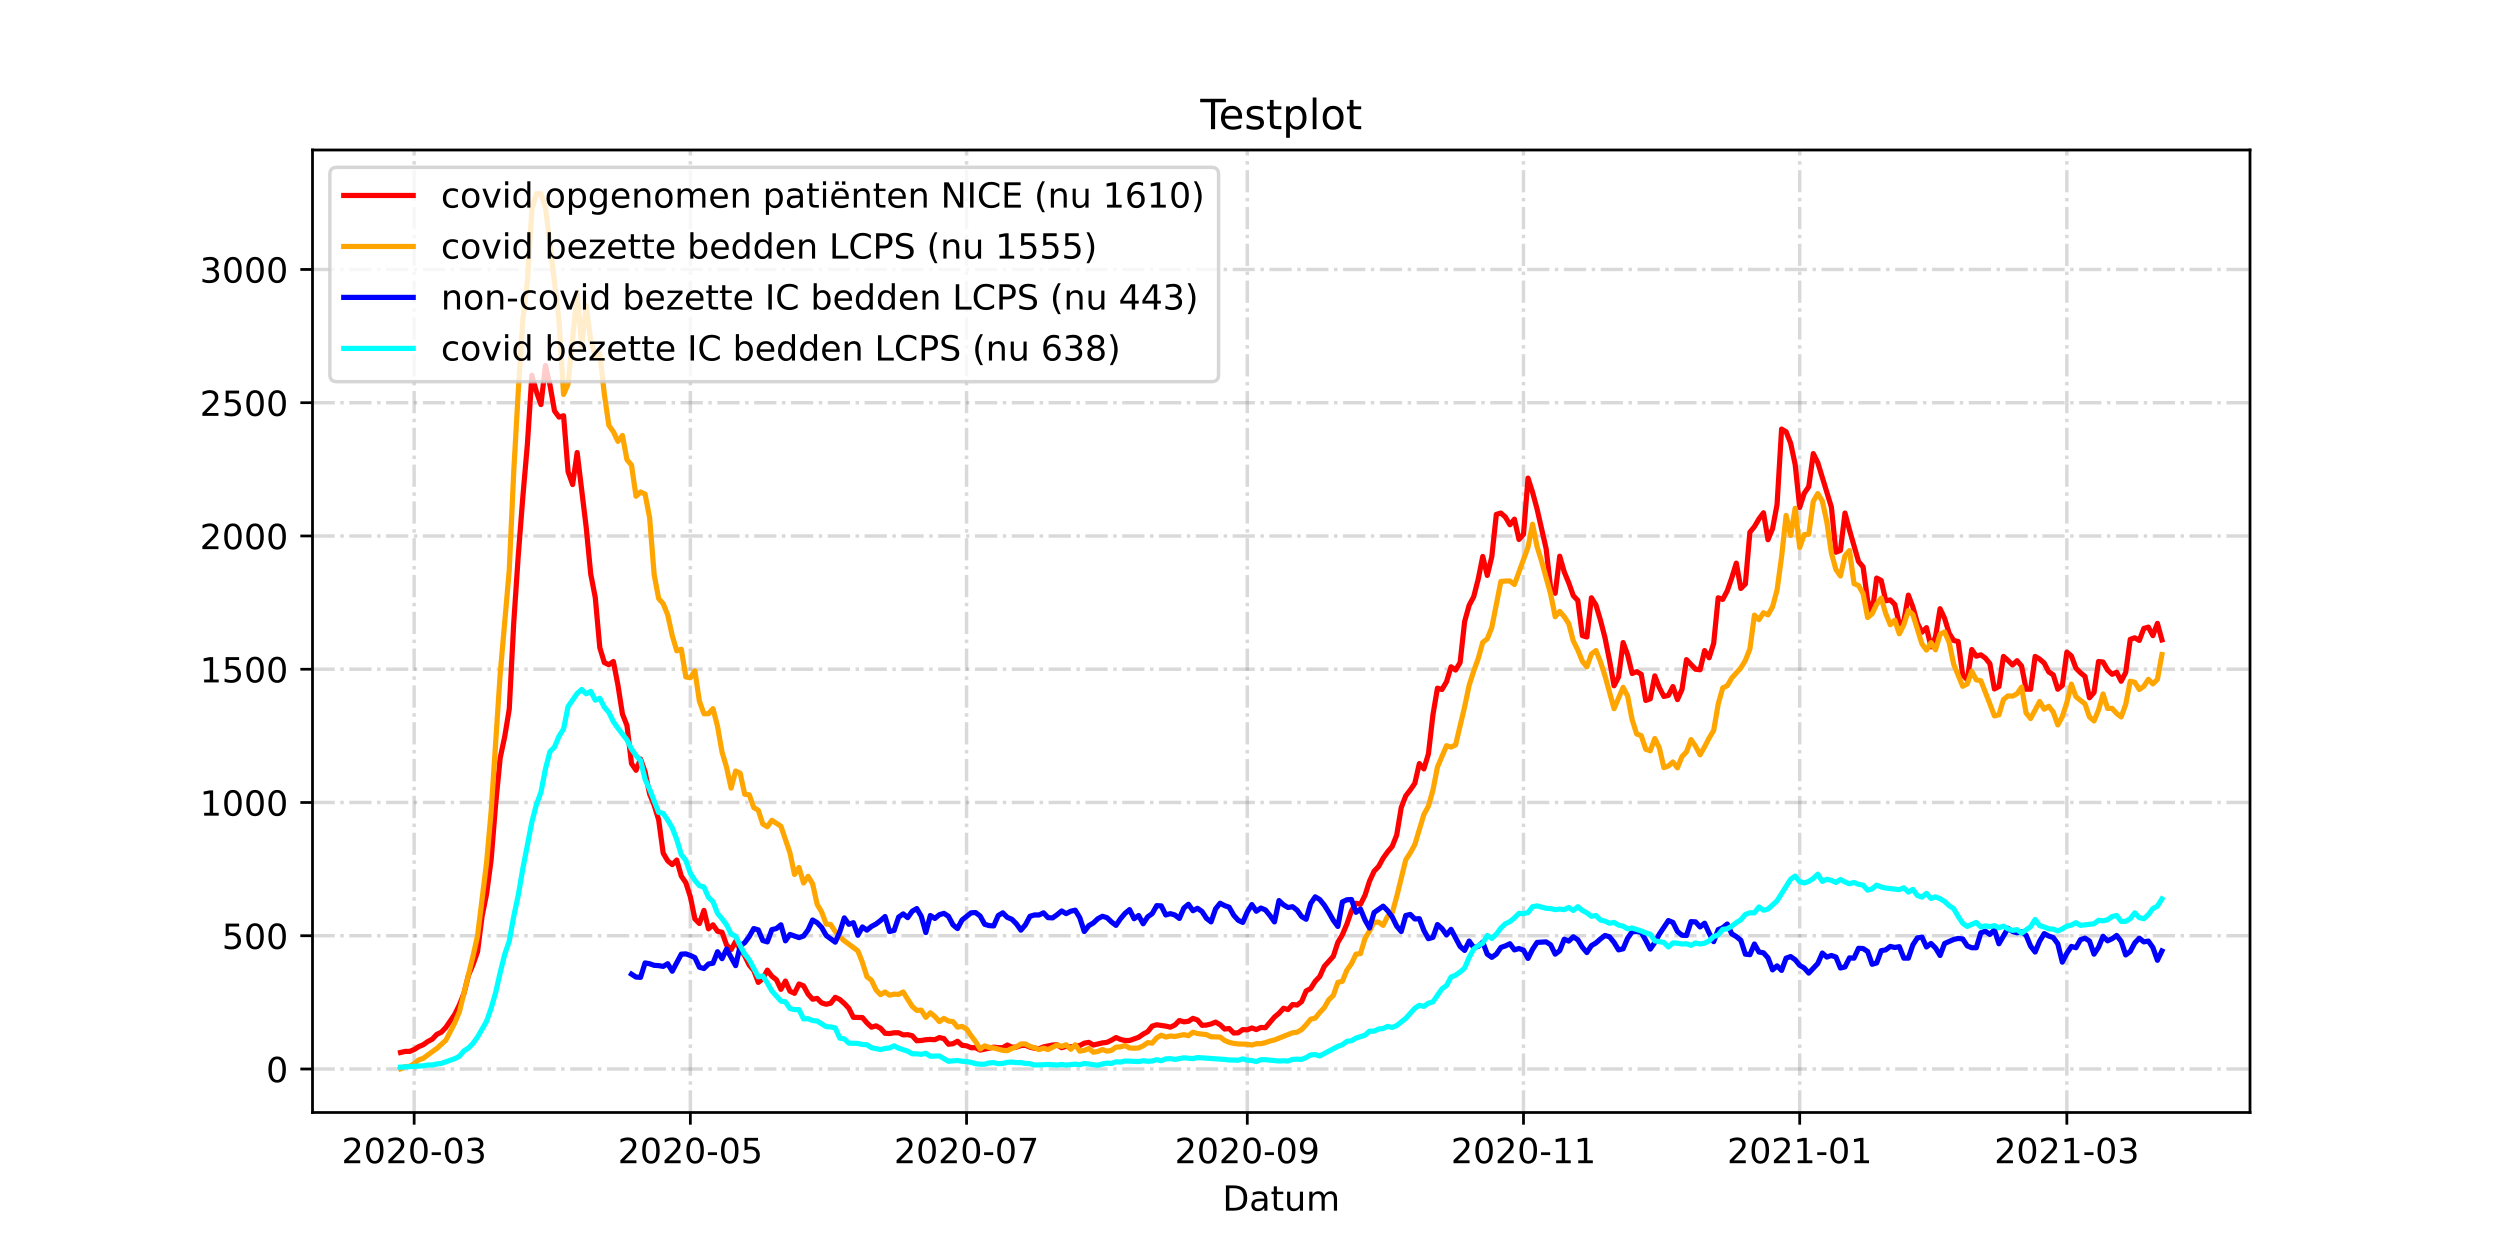 <?xml version="1.0" encoding="utf-8" standalone="no"?>
<!DOCTYPE svg PUBLIC "-//W3C//DTD SVG 1.1//EN"
  "http://www.w3.org/Graphics/SVG/1.1/DTD/svg11.dtd">
<!-- Created with matplotlib (https://matplotlib.org/) -->
<svg height="360pt" version="1.1" viewBox="0 0 720 360" width="720pt" xmlns="http://www.w3.org/2000/svg" xmlns:xlink="http://www.w3.org/1999/xlink">
 <defs>
  <style type="text/css">*{stroke-linecap:butt;stroke-linejoin:round;}</style>
 </defs>
 <g id="figure_1">
  <g id="patch_1">
   <path d="M 0 360 
L 720 360 
L 720 0 
L 0 0 
z
" style="fill:#ffffff;"/>
  </g>
  <g id="axes_1">
   <g id="patch_2">
    <path d="M 90 320.4 
L 648 320.4 
L 648 43.2 
L 90 43.2 
z
" style="fill:#ffffff;"/>
   </g>
   <g id="matplotlib.axis_1">
    <g id="xtick_1">
     <g id="line2d_1">
      <path clip-path="url(#p327a913f1e)" d="M 119.276 320.4 
L 119.276 43.2 
" style="fill:none;stroke:#808080;stroke-dasharray:6.4,1.6,1,1.6;stroke-dashoffset:0;stroke-opacity:0.3;"/>
     </g>
     <g id="line2d_2">
      <defs>
       <path d="M 0 0 
L 0 3.5 
" id="mf5c108692d" style="stroke:#000000;stroke-width:0.8;"/>
      </defs>
      <g>
       <use style="stroke:#000000;stroke-width:0.8;" x="119.276" xlink:href="#mf5c108692d" y="320.4"/>
      </g>
     </g>
     <g id="text_1">
      <!-- 2020-03 -->
      <g transform="translate(98.384 334.998)scale(0.1 -0.1)">
       <defs>
        <path d="M 19.188 8.297 
L 53.609 8.297 
L 53.609 0 
L 7.328 0 
L 7.328 8.297 
Q 12.938 14.109 22.625 23.891 
Q 32.328 33.688 34.812 36.531 
Q 39.547 41.844 41.422 45.531 
Q 43.312 49.219 43.312 52.781 
Q 43.312 58.594 39.234 62.25 
Q 35.156 65.922 28.609 65.922 
Q 23.969 65.922 18.812 64.312 
Q 13.672 62.703 7.812 59.422 
L 7.812 69.391 
Q 13.766 71.781 18.938 73 
Q 24.125 74.219 28.422 74.219 
Q 39.75 74.219 46.484 68.547 
Q 53.219 62.891 53.219 53.422 
Q 53.219 48.922 51.531 44.891 
Q 49.859 40.875 45.406 35.406 
Q 44.188 33.984 37.641 27.219 
Q 31.109 20.453 19.188 8.297 
z
" id="DejaVuSans-50"/>
        <path d="M 31.781 66.406 
Q 24.172 66.406 20.328 58.906 
Q 16.5 51.422 16.5 36.375 
Q 16.5 21.391 20.328 13.891 
Q 24.172 6.391 31.781 6.391 
Q 39.453 6.391 43.281 13.891 
Q 47.125 21.391 47.125 36.375 
Q 47.125 51.422 43.281 58.906 
Q 39.453 66.406 31.781 66.406 
z
M 31.781 74.219 
Q 44.047 74.219 50.516 64.516 
Q 56.984 54.828 56.984 36.375 
Q 56.984 17.969 50.516 8.266 
Q 44.047 -1.422 31.781 -1.422 
Q 19.531 -1.422 13.062 8.266 
Q 6.594 17.969 6.594 36.375 
Q 6.594 54.828 13.062 64.516 
Q 19.531 74.219 31.781 74.219 
z
" id="DejaVuSans-48"/>
        <path d="M 4.891 31.391 
L 31.203 31.391 
L 31.203 23.391 
L 4.891 23.391 
z
" id="DejaVuSans-45"/>
        <path d="M 40.578 39.312 
Q 47.656 37.797 51.625 33 
Q 55.609 28.219 55.609 21.188 
Q 55.609 10.406 48.188 4.484 
Q 40.766 -1.422 27.094 -1.422 
Q 22.516 -1.422 17.656 -0.516 
Q 12.797 0.391 7.625 2.203 
L 7.625 11.719 
Q 11.719 9.328 16.594 8.109 
Q 21.484 6.891 26.812 6.891 
Q 36.078 6.891 40.938 10.547 
Q 45.797 14.203 45.797 21.188 
Q 45.797 27.641 41.281 31.266 
Q 36.766 34.906 28.719 34.906 
L 20.219 34.906 
L 20.219 43.016 
L 29.109 43.016 
Q 36.375 43.016 40.234 45.922 
Q 44.094 48.828 44.094 54.297 
Q 44.094 59.906 40.109 62.906 
Q 36.141 65.922 28.719 65.922 
Q 24.656 65.922 20.016 65.031 
Q 15.375 64.156 9.812 62.312 
L 9.812 71.094 
Q 15.438 72.656 20.344 73.438 
Q 25.25 74.219 29.594 74.219 
Q 40.828 74.219 47.359 69.109 
Q 53.906 64.016 53.906 55.328 
Q 53.906 49.266 50.438 45.094 
Q 46.969 40.922 40.578 39.312 
z
" id="DejaVuSans-51"/>
       </defs>
       <use xlink:href="#DejaVuSans-50"/>
       <use x="63.623" xlink:href="#DejaVuSans-48"/>
       <use x="127.246" xlink:href="#DejaVuSans-50"/>
       <use x="190.869" xlink:href="#DejaVuSans-48"/>
       <use x="254.492" xlink:href="#DejaVuSans-45"/>
       <use x="290.576" xlink:href="#DejaVuSans-48"/>
       <use x="354.199" xlink:href="#DejaVuSans-51"/>
      </g>
     </g>
    </g>
    <g id="xtick_2">
     <g id="line2d_3">
      <path clip-path="url(#p327a913f1e)" d="M 198.822 320.4 
L 198.822 43.2 
" style="fill:none;stroke:#808080;stroke-dasharray:6.4,1.6,1,1.6;stroke-dashoffset:0;stroke-opacity:0.3;"/>
     </g>
     <g id="line2d_4">
      <g>
       <use style="stroke:#000000;stroke-width:0.8;" x="198.822" xlink:href="#mf5c108692d" y="320.4"/>
      </g>
     </g>
     <g id="text_2">
      <!-- 2020-05 -->
      <g transform="translate(177.931 334.998)scale(0.1 -0.1)">
       <defs>
        <path d="M 10.797 72.906 
L 49.516 72.906 
L 49.516 64.594 
L 19.828 64.594 
L 19.828 46.734 
Q 21.969 47.469 24.109 47.828 
Q 26.266 48.188 28.422 48.188 
Q 40.625 48.188 47.75 41.5 
Q 54.891 34.812 54.891 23.391 
Q 54.891 11.625 47.562 5.094 
Q 40.234 -1.422 26.906 -1.422 
Q 22.312 -1.422 17.547 -0.641 
Q 12.797 0.141 7.719 1.703 
L 7.719 11.625 
Q 12.109 9.234 16.797 8.062 
Q 21.484 6.891 26.703 6.891 
Q 35.156 6.891 40.078 11.328 
Q 45.016 15.766 45.016 23.391 
Q 45.016 31 40.078 35.438 
Q 35.156 39.891 26.703 39.891 
Q 22.75 39.891 18.812 39.016 
Q 14.891 38.141 10.797 36.281 
z
" id="DejaVuSans-53"/>
       </defs>
       <use xlink:href="#DejaVuSans-50"/>
       <use x="63.623" xlink:href="#DejaVuSans-48"/>
       <use x="127.246" xlink:href="#DejaVuSans-50"/>
       <use x="190.869" xlink:href="#DejaVuSans-48"/>
       <use x="254.492" xlink:href="#DejaVuSans-45"/>
       <use x="290.576" xlink:href="#DejaVuSans-48"/>
       <use x="354.199" xlink:href="#DejaVuSans-53"/>
      </g>
     </g>
    </g>
    <g id="xtick_3">
     <g id="line2d_5">
      <path clip-path="url(#p327a913f1e)" d="M 278.369 320.4 
L 278.369 43.2 
" style="fill:none;stroke:#808080;stroke-dasharray:6.4,1.6,1,1.6;stroke-dashoffset:0;stroke-opacity:0.3;"/>
     </g>
     <g id="line2d_6">
      <g>
       <use style="stroke:#000000;stroke-width:0.8;" x="278.369" xlink:href="#mf5c108692d" y="320.4"/>
      </g>
     </g>
     <g id="text_3">
      <!-- 2020-07 -->
      <g transform="translate(257.478 334.998)scale(0.1 -0.1)">
       <defs>
        <path d="M 8.203 72.906 
L 55.078 72.906 
L 55.078 68.703 
L 28.609 0 
L 18.312 0 
L 43.219 64.594 
L 8.203 64.594 
z
" id="DejaVuSans-55"/>
       </defs>
       <use xlink:href="#DejaVuSans-50"/>
       <use x="63.623" xlink:href="#DejaVuSans-48"/>
       <use x="127.246" xlink:href="#DejaVuSans-50"/>
       <use x="190.869" xlink:href="#DejaVuSans-48"/>
       <use x="254.492" xlink:href="#DejaVuSans-45"/>
       <use x="290.576" xlink:href="#DejaVuSans-48"/>
       <use x="354.199" xlink:href="#DejaVuSans-55"/>
      </g>
     </g>
    </g>
    <g id="xtick_4">
     <g id="line2d_7">
      <path clip-path="url(#p327a913f1e)" d="M 359.22 320.4 
L 359.22 43.2 
" style="fill:none;stroke:#808080;stroke-dasharray:6.4,1.6,1,1.6;stroke-dashoffset:0;stroke-opacity:0.3;"/>
     </g>
     <g id="line2d_8">
      <g>
       <use style="stroke:#000000;stroke-width:0.8;" x="359.22" xlink:href="#mf5c108692d" y="320.4"/>
      </g>
     </g>
     <g id="text_4">
      <!-- 2020-09 -->
      <g transform="translate(338.328 334.998)scale(0.1 -0.1)">
       <defs>
        <path d="M 10.984 1.516 
L 10.984 10.5 
Q 14.703 8.734 18.5 7.812 
Q 22.312 6.891 25.984 6.891 
Q 35.75 6.891 40.891 13.453 
Q 46.047 20.016 46.781 33.406 
Q 43.953 29.203 39.594 26.953 
Q 35.25 24.703 29.984 24.703 
Q 19.047 24.703 12.672 31.312 
Q 6.297 37.938 6.297 49.422 
Q 6.297 60.641 12.938 67.422 
Q 19.578 74.219 30.609 74.219 
Q 43.266 74.219 49.922 64.516 
Q 56.594 54.828 56.594 36.375 
Q 56.594 19.141 48.406 8.859 
Q 40.234 -1.422 26.422 -1.422 
Q 22.703 -1.422 18.891 -0.688 
Q 15.094 0.047 10.984 1.516 
z
M 30.609 32.422 
Q 37.25 32.422 41.125 36.953 
Q 45.016 41.5 45.016 49.422 
Q 45.016 57.281 41.125 61.844 
Q 37.25 66.406 30.609 66.406 
Q 23.969 66.406 20.094 61.844 
Q 16.219 57.281 16.219 49.422 
Q 16.219 41.5 20.094 36.953 
Q 23.969 32.422 30.609 32.422 
z
" id="DejaVuSans-57"/>
       </defs>
       <use xlink:href="#DejaVuSans-50"/>
       <use x="63.623" xlink:href="#DejaVuSans-48"/>
       <use x="127.246" xlink:href="#DejaVuSans-50"/>
       <use x="190.869" xlink:href="#DejaVuSans-48"/>
       <use x="254.492" xlink:href="#DejaVuSans-45"/>
       <use x="290.576" xlink:href="#DejaVuSans-48"/>
       <use x="354.199" xlink:href="#DejaVuSans-57"/>
      </g>
     </g>
    </g>
    <g id="xtick_5">
     <g id="line2d_9">
      <path clip-path="url(#p327a913f1e)" d="M 438.766 320.4 
L 438.766 43.2 
" style="fill:none;stroke:#808080;stroke-dasharray:6.4,1.6,1,1.6;stroke-dashoffset:0;stroke-opacity:0.3;"/>
     </g>
     <g id="line2d_10">
      <g>
       <use style="stroke:#000000;stroke-width:0.8;" x="438.766" xlink:href="#mf5c108692d" y="320.4"/>
      </g>
     </g>
     <g id="text_5">
      <!-- 2020-11 -->
      <g transform="translate(417.875 334.998)scale(0.1 -0.1)">
       <defs>
        <path d="M 12.406 8.297 
L 28.516 8.297 
L 28.516 63.922 
L 10.984 60.406 
L 10.984 69.391 
L 28.422 72.906 
L 38.281 72.906 
L 38.281 8.297 
L 54.391 8.297 
L 54.391 0 
L 12.406 0 
z
" id="DejaVuSans-49"/>
       </defs>
       <use xlink:href="#DejaVuSans-50"/>
       <use x="63.623" xlink:href="#DejaVuSans-48"/>
       <use x="127.246" xlink:href="#DejaVuSans-50"/>
       <use x="190.869" xlink:href="#DejaVuSans-48"/>
       <use x="254.492" xlink:href="#DejaVuSans-45"/>
       <use x="290.576" xlink:href="#DejaVuSans-49"/>
       <use x="354.199" xlink:href="#DejaVuSans-49"/>
      </g>
     </g>
    </g>
    <g id="xtick_6">
     <g id="line2d_11">
      <path clip-path="url(#p327a913f1e)" d="M 518.313 320.4 
L 518.313 43.2 
" style="fill:none;stroke:#808080;stroke-dasharray:6.4,1.6,1,1.6;stroke-dashoffset:0;stroke-opacity:0.3;"/>
     </g>
     <g id="line2d_12">
      <g>
       <use style="stroke:#000000;stroke-width:0.8;" x="518.313" xlink:href="#mf5c108692d" y="320.4"/>
      </g>
     </g>
     <g id="text_6">
      <!-- 2021-01 -->
      <g transform="translate(497.422 334.998)scale(0.1 -0.1)">
       <use xlink:href="#DejaVuSans-50"/>
       <use x="63.623" xlink:href="#DejaVuSans-48"/>
       <use x="127.246" xlink:href="#DejaVuSans-50"/>
       <use x="190.869" xlink:href="#DejaVuSans-49"/>
       <use x="254.492" xlink:href="#DejaVuSans-45"/>
       <use x="290.576" xlink:href="#DejaVuSans-48"/>
       <use x="354.199" xlink:href="#DejaVuSans-49"/>
      </g>
     </g>
    </g>
    <g id="xtick_7">
     <g id="line2d_13">
      <path clip-path="url(#p327a913f1e)" d="M 595.251 320.4 
L 595.251 43.2 
" style="fill:none;stroke:#808080;stroke-dasharray:6.4,1.6,1,1.6;stroke-dashoffset:0;stroke-opacity:0.3;"/>
     </g>
     <g id="line2d_14">
      <g>
       <use style="stroke:#000000;stroke-width:0.8;" x="595.251" xlink:href="#mf5c108692d" y="320.4"/>
      </g>
     </g>
     <g id="text_7">
      <!-- 2021-03 -->
      <g transform="translate(574.36 334.998)scale(0.1 -0.1)">
       <use xlink:href="#DejaVuSans-50"/>
       <use x="63.623" xlink:href="#DejaVuSans-48"/>
       <use x="127.246" xlink:href="#DejaVuSans-50"/>
       <use x="190.869" xlink:href="#DejaVuSans-49"/>
       <use x="254.492" xlink:href="#DejaVuSans-45"/>
       <use x="290.576" xlink:href="#DejaVuSans-48"/>
       <use x="354.199" xlink:href="#DejaVuSans-51"/>
      </g>
     </g>
    </g>
    <g id="text_8">
     <!-- Datum -->
     <g transform="translate(352.087 348.677)scale(0.1 -0.1)">
      <defs>
       <path d="M 19.672 64.797 
L 19.672 8.109 
L 31.594 8.109 
Q 46.688 8.109 53.688 14.938 
Q 60.688 21.781 60.688 36.531 
Q 60.688 51.172 53.688 57.984 
Q 46.688 64.797 31.594 64.797 
z
M 9.812 72.906 
L 30.078 72.906 
Q 51.266 72.906 61.172 64.094 
Q 71.094 55.281 71.094 36.531 
Q 71.094 17.672 61.125 8.828 
Q 51.172 0 30.078 0 
L 9.812 0 
z
" id="DejaVuSans-68"/>
       <path d="M 34.281 27.484 
Q 23.391 27.484 19.188 25 
Q 14.984 22.516 14.984 16.5 
Q 14.984 11.719 18.141 8.906 
Q 21.297 6.109 26.703 6.109 
Q 34.188 6.109 38.703 11.406 
Q 43.219 16.703 43.219 25.484 
L 43.219 27.484 
z
M 52.203 31.203 
L 52.203 0 
L 43.219 0 
L 43.219 8.297 
Q 40.141 3.328 35.547 0.953 
Q 30.953 -1.422 24.312 -1.422 
Q 15.922 -1.422 10.953 3.297 
Q 6 8.016 6 15.922 
Q 6 25.141 12.172 29.828 
Q 18.359 34.516 30.609 34.516 
L 43.219 34.516 
L 43.219 35.406 
Q 43.219 41.609 39.141 45 
Q 35.062 48.391 27.688 48.391 
Q 23 48.391 18.547 47.266 
Q 14.109 46.141 10.016 43.891 
L 10.016 52.203 
Q 14.938 54.109 19.578 55.047 
Q 24.219 56 28.609 56 
Q 40.484 56 46.344 49.844 
Q 52.203 43.703 52.203 31.203 
z
" id="DejaVuSans-97"/>
       <path d="M 18.312 70.219 
L 18.312 54.688 
L 36.812 54.688 
L 36.812 47.703 
L 18.312 47.703 
L 18.312 18.016 
Q 18.312 11.328 20.141 9.422 
Q 21.969 7.516 27.594 7.516 
L 36.812 7.516 
L 36.812 0 
L 27.594 0 
Q 17.188 0 13.234 3.875 
Q 9.281 7.766 9.281 18.016 
L 9.281 47.703 
L 2.688 47.703 
L 2.688 54.688 
L 9.281 54.688 
L 9.281 70.219 
z
" id="DejaVuSans-116"/>
       <path d="M 8.5 21.578 
L 8.5 54.688 
L 17.484 54.688 
L 17.484 21.922 
Q 17.484 14.156 20.5 10.266 
Q 23.531 6.391 29.594 6.391 
Q 36.859 6.391 41.078 11.031 
Q 45.312 15.672 45.312 23.688 
L 45.312 54.688 
L 54.297 54.688 
L 54.297 0 
L 45.312 0 
L 45.312 8.406 
Q 42.047 3.422 37.719 1 
Q 33.406 -1.422 27.688 -1.422 
Q 18.266 -1.422 13.375 4.438 
Q 8.5 10.297 8.5 21.578 
z
M 31.109 56 
z
" id="DejaVuSans-117"/>
       <path d="M 52 44.188 
Q 55.375 50.25 60.062 53.125 
Q 64.75 56 71.094 56 
Q 79.641 56 84.281 50.016 
Q 88.922 44.047 88.922 33.016 
L 88.922 0 
L 79.891 0 
L 79.891 32.719 
Q 79.891 40.578 77.094 44.375 
Q 74.312 48.188 68.609 48.188 
Q 61.625 48.188 57.562 43.547 
Q 53.516 38.922 53.516 30.906 
L 53.516 0 
L 44.484 0 
L 44.484 32.719 
Q 44.484 40.625 41.703 44.406 
Q 38.922 48.188 33.109 48.188 
Q 26.219 48.188 22.156 43.531 
Q 18.109 38.875 18.109 30.906 
L 18.109 0 
L 9.078 0 
L 9.078 54.688 
L 18.109 54.688 
L 18.109 46.188 
Q 21.188 51.219 25.484 53.609 
Q 29.781 56 35.688 56 
Q 41.656 56 45.828 52.969 
Q 50 49.953 52 44.188 
z
" id="DejaVuSans-109"/>
      </defs>
      <use xlink:href="#DejaVuSans-68"/>
      <use x="77.002" xlink:href="#DejaVuSans-97"/>
      <use x="138.281" xlink:href="#DejaVuSans-116"/>
      <use x="177.49" xlink:href="#DejaVuSans-117"/>
      <use x="240.869" xlink:href="#DejaVuSans-109"/>
     </g>
    </g>
   </g>
   <g id="matplotlib.axis_2">
    <g id="ytick_1">
     <g id="line2d_15">
      <path clip-path="url(#p327a913f1e)" d="M 90 307.877 
L 648 307.877 
" style="fill:none;stroke:#808080;stroke-dasharray:6.4,1.6,1,1.6;stroke-dashoffset:0;stroke-opacity:0.3;"/>
     </g>
     <g id="line2d_16">
      <defs>
       <path d="M 0 0 
L -3.5 0 
" id="m153fa43f56" style="stroke:#000000;stroke-width:0.8;"/>
      </defs>
      <g>
       <use style="stroke:#000000;stroke-width:0.8;" x="90" xlink:href="#m153fa43f56" y="307.877"/>
      </g>
     </g>
     <g id="text_9">
      <!-- 0 -->
      <g transform="translate(76.638 311.676)scale(0.1 -0.1)">
       <use xlink:href="#DejaVuSans-48"/>
      </g>
     </g>
    </g>
    <g id="ytick_2">
     <g id="line2d_17">
      <path clip-path="url(#p327a913f1e)" d="M 90 269.497 
L 648 269.497 
" style="fill:none;stroke:#808080;stroke-dasharray:6.4,1.6,1,1.6;stroke-dashoffset:0;stroke-opacity:0.3;"/>
     </g>
     <g id="line2d_18">
      <g>
       <use style="stroke:#000000;stroke-width:0.8;" x="90" xlink:href="#m153fa43f56" y="269.497"/>
      </g>
     </g>
     <g id="text_10">
      <!-- 500 -->
      <g transform="translate(63.913 273.296)scale(0.1 -0.1)">
       <use xlink:href="#DejaVuSans-53"/>
       <use x="63.623" xlink:href="#DejaVuSans-48"/>
       <use x="127.246" xlink:href="#DejaVuSans-48"/>
      </g>
     </g>
    </g>
    <g id="ytick_3">
     <g id="line2d_19">
      <path clip-path="url(#p327a913f1e)" d="M 90 231.118 
L 648 231.118 
" style="fill:none;stroke:#808080;stroke-dasharray:6.4,1.6,1,1.6;stroke-dashoffset:0;stroke-opacity:0.3;"/>
     </g>
     <g id="line2d_20">
      <g>
       <use style="stroke:#000000;stroke-width:0.8;" x="90" xlink:href="#m153fa43f56" y="231.118"/>
      </g>
     </g>
     <g id="text_11">
      <!-- 1000 -->
      <g transform="translate(57.55 234.917)scale(0.1 -0.1)">
       <use xlink:href="#DejaVuSans-49"/>
       <use x="63.623" xlink:href="#DejaVuSans-48"/>
       <use x="127.246" xlink:href="#DejaVuSans-48"/>
       <use x="190.869" xlink:href="#DejaVuSans-48"/>
      </g>
     </g>
    </g>
    <g id="ytick_4">
     <g id="line2d_21">
      <path clip-path="url(#p327a913f1e)" d="M 90 192.738 
L 648 192.738 
" style="fill:none;stroke:#808080;stroke-dasharray:6.4,1.6,1,1.6;stroke-dashoffset:0;stroke-opacity:0.3;"/>
     </g>
     <g id="line2d_22">
      <g>
       <use style="stroke:#000000;stroke-width:0.8;" x="90" xlink:href="#m153fa43f56" y="192.738"/>
      </g>
     </g>
     <g id="text_12">
      <!-- 1500 -->
      <g transform="translate(57.55 196.537)scale(0.1 -0.1)">
       <use xlink:href="#DejaVuSans-49"/>
       <use x="63.623" xlink:href="#DejaVuSans-53"/>
       <use x="127.246" xlink:href="#DejaVuSans-48"/>
       <use x="190.869" xlink:href="#DejaVuSans-48"/>
      </g>
     </g>
    </g>
    <g id="ytick_5">
     <g id="line2d_23">
      <path clip-path="url(#p327a913f1e)" d="M 90 154.359 
L 648 154.359 
" style="fill:none;stroke:#808080;stroke-dasharray:6.4,1.6,1,1.6;stroke-dashoffset:0;stroke-opacity:0.3;"/>
     </g>
     <g id="line2d_24">
      <g>
       <use style="stroke:#000000;stroke-width:0.8;" x="90" xlink:href="#m153fa43f56" y="154.359"/>
      </g>
     </g>
     <g id="text_13">
      <!-- 2000 -->
      <g transform="translate(57.55 158.158)scale(0.1 -0.1)">
       <use xlink:href="#DejaVuSans-50"/>
       <use x="63.623" xlink:href="#DejaVuSans-48"/>
       <use x="127.246" xlink:href="#DejaVuSans-48"/>
       <use x="190.869" xlink:href="#DejaVuSans-48"/>
      </g>
     </g>
    </g>
    <g id="ytick_6">
     <g id="line2d_25">
      <path clip-path="url(#p327a913f1e)" d="M 90 115.979 
L 648 115.979 
" style="fill:none;stroke:#808080;stroke-dasharray:6.4,1.6,1,1.6;stroke-dashoffset:0;stroke-opacity:0.3;"/>
     </g>
     <g id="line2d_26">
      <g>
       <use style="stroke:#000000;stroke-width:0.8;" x="90" xlink:href="#m153fa43f56" y="115.979"/>
      </g>
     </g>
     <g id="text_14">
      <!-- 2500 -->
      <g transform="translate(57.55 119.778)scale(0.1 -0.1)">
       <use xlink:href="#DejaVuSans-50"/>
       <use x="63.623" xlink:href="#DejaVuSans-53"/>
       <use x="127.246" xlink:href="#DejaVuSans-48"/>
       <use x="190.869" xlink:href="#DejaVuSans-48"/>
      </g>
     </g>
    </g>
    <g id="ytick_7">
     <g id="line2d_27">
      <path clip-path="url(#p327a913f1e)" d="M 90 77.6 
L 648 77.6 
" style="fill:none;stroke:#808080;stroke-dasharray:6.4,1.6,1,1.6;stroke-dashoffset:0;stroke-opacity:0.3;"/>
     </g>
     <g id="line2d_28">
      <g>
       <use style="stroke:#000000;stroke-width:0.8;" x="90" xlink:href="#m153fa43f56" y="77.6"/>
      </g>
     </g>
     <g id="text_15">
      <!-- 3000 -->
      <g transform="translate(57.55 81.399)scale(0.1 -0.1)">
       <use xlink:href="#DejaVuSans-51"/>
       <use x="63.623" xlink:href="#DejaVuSans-48"/>
       <use x="127.246" xlink:href="#DejaVuSans-48"/>
       <use x="190.869" xlink:href="#DejaVuSans-48"/>
      </g>
     </g>
    </g>
   </g>
   <g id="line2d_29">
    <path clip-path="url(#p327a913f1e)" d="M 115.364 303.118 
L 116.668 302.811 
L 117.972 302.811 
L 119.276 302.273 
L 120.58 301.429 
L 121.884 300.892 
L 123.188 299.971 
L 124.492 299.28 
L 125.796 297.898 
L 127.1 297.284 
L 128.404 295.902 
L 131.012 292.064 
L 132.316 289.378 
L 133.62 286.077 
L 134.924 280.858 
L 136.228 277.787 
L 137.532 274.103 
L 138.836 263.894 
L 140.14 257.446 
L 141.444 247.621 
L 142.749 231.578 
L 144.053 218.299 
L 145.357 212.158 
L 146.661 204.252 
L 147.965 179.229 
L 149.269 159.885 
L 150.573 143.152 
L 151.877 128.107 
L 153.181 108.073 
L 154.485 112.832 
L 155.789 116.516 
L 157.093 105.31 
L 158.397 110.913 
L 159.701 118.359 
L 161.005 120.124 
L 162.309 119.74 
L 163.613 135.86 
L 164.917 139.544 
L 166.221 130.333 
L 168.829 151.902 
L 170.133 165.335 
L 171.437 172.09 
L 172.742 186.521 
L 174.046 190.819 
L 175.35 191.433 
L 176.654 190.512 
L 177.958 197.267 
L 179.262 205.634 
L 180.566 208.934 
L 181.87 219.911 
L 183.174 221.83 
L 184.478 218.606 
L 185.782 222.29 
L 187.086 228.661 
L 188.39 231.885 
L 189.694 236.107 
L 190.998 245.702 
L 192.302 247.928 
L 193.606 249.003 
L 194.91 247.698 
L 196.214 252.303 
L 197.518 254.222 
L 198.822 258.29 
L 200.126 264.661 
L 201.43 265.966 
L 202.735 262.205 
L 204.039 267.501 
L 205.343 266.35 
L 206.647 268.192 
L 207.951 268.499 
L 209.255 272.184 
L 210.559 273.489 
L 211.863 271.109 
L 213.167 273.412 
L 214.471 275.254 
L 215.775 277.941 
L 217.079 279.476 
L 218.383 282.93 
L 219.687 281.855 
L 220.991 279.399 
L 222.295 281.165 
L 223.599 282.162 
L 224.903 284.926 
L 226.207 282.546 
L 227.511 285.463 
L 228.815 286.077 
L 230.119 283.391 
L 231.423 283.928 
L 232.728 286.307 
L 234.032 287.766 
L 235.336 287.536 
L 236.64 288.841 
L 237.944 289.224 
L 239.248 288.917 
L 240.552 287.229 
L 241.856 287.843 
L 243.16 288.994 
L 244.464 290.376 
L 245.768 292.986 
L 248.376 293.062 
L 249.68 294.597 
L 250.984 295.826 
L 252.288 295.442 
L 253.592 296.133 
L 254.896 297.591 
L 256.2 297.668 
L 257.504 297.438 
L 258.808 297.438 
L 260.112 298.052 
L 261.416 297.975 
L 262.72 298.282 
L 264.025 299.74 
L 265.329 299.664 
L 266.633 299.433 
L 267.937 299.357 
L 269.241 299.433 
L 270.545 298.819 
L 271.849 299.126 
L 273.153 300.738 
L 274.457 300.585 
L 275.761 299.894 
L 277.065 301.045 
L 278.369 301.199 
L 279.673 301.736 
L 280.977 301.736 
L 282.281 302.427 
L 286.193 301.583 
L 287.497 301.736 
L 288.801 301.736 
L 290.105 300.968 
L 291.409 301.583 
L 292.713 301.583 
L 294.018 301.122 
L 295.322 301.045 
L 296.626 301.583 
L 297.93 301.89 
L 299.234 302.043 
L 300.538 301.506 
L 303.146 300.968 
L 304.45 300.892 
L 305.754 301.736 
L 307.058 301.352 
L 308.362 301.506 
L 310.97 301.122 
L 312.274 300.431 
L 313.578 300.201 
L 314.882 300.968 
L 317.49 300.354 
L 318.794 300.201 
L 320.098 299.587 
L 321.402 298.819 
L 322.706 299.357 
L 324.011 299.664 
L 325.315 299.664 
L 327.923 298.742 
L 329.227 297.821 
L 330.531 297.13 
L 331.835 295.519 
L 333.139 295.135 
L 335.747 295.519 
L 337.051 295.826 
L 338.355 295.212 
L 339.659 293.907 
L 340.963 294.29 
L 342.267 294.137 
L 343.571 293.293 
L 344.875 293.753 
L 346.179 295.288 
L 347.483 295.212 
L 348.787 294.904 
L 350.091 294.367 
L 351.395 295.135 
L 352.699 296.363 
L 354.004 296.209 
L 355.308 297.514 
L 356.612 297.438 
L 357.916 296.516 
L 359.22 296.593 
L 360.524 296.056 
L 361.828 296.516 
L 363.132 295.902 
L 364.436 295.979 
L 367.044 292.909 
L 368.348 291.834 
L 369.652 290.376 
L 370.956 290.759 
L 372.26 289.301 
L 373.564 289.455 
L 374.868 288.457 
L 376.172 285.386 
L 377.476 284.696 
L 378.78 282.623 
L 380.084 281.241 
L 381.388 278.325 
L 383.996 275.408 
L 385.301 271.416 
L 386.605 269.19 
L 387.909 266.12 
L 389.213 262.359 
L 390.517 260.133 
L 391.821 260.44 
L 393.125 257.83 
L 394.429 253.762 
L 395.733 250.922 
L 397.037 249.54 
L 398.341 247.16 
L 399.645 245.318 
L 400.949 243.783 
L 402.253 240.482 
L 403.557 232.576 
L 404.861 229.199 
L 406.165 227.51 
L 407.469 225.591 
L 408.773 219.911 
L 410.077 221.446 
L 411.381 217.148 
L 412.685 205.864 
L 413.989 198.188 
L 415.294 198.572 
L 416.598 196.346 
L 417.902 192.047 
L 419.206 192.968 
L 420.51 190.819 
L 421.814 178.998 
L 423.118 174.316 
L 424.422 171.86 
L 425.726 166.794 
L 427.03 160.269 
L 428.334 165.719 
L 429.638 160.346 
L 430.942 148.141 
L 432.246 147.757 
L 433.55 148.909 
L 434.854 151.135 
L 436.158 149.523 
L 437.462 155.357 
L 438.766 153.898 
L 440.07 137.702 
L 441.374 141.77 
L 442.678 146.606 
L 445.287 158.043 
L 446.591 169.48 
L 447.895 170.862 
L 449.199 160.192 
L 450.503 164.721 
L 451.807 167.868 
L 453.111 171.553 
L 454.415 172.934 
L 455.719 183.067 
L 457.023 183.45 
L 458.327 172.167 
L 459.631 174.239 
L 460.935 178.614 
L 462.239 183.681 
L 463.543 190.205 
L 464.847 197.497 
L 466.151 194.964 
L 467.455 185.062 
L 468.759 188.593 
L 470.063 193.966 
L 471.367 193.429 
L 472.671 194.197 
L 473.975 201.719 
L 475.28 201.258 
L 476.584 194.657 
L 477.888 198.035 
L 479.192 200.568 
L 480.496 200.261 
L 481.8 197.728 
L 483.104 201.489 
L 484.408 198.572 
L 485.712 189.975 
L 488.32 192.738 
L 489.624 192.892 
L 490.928 187.365 
L 492.232 189.438 
L 493.536 185.293 
L 494.84 172.167 
L 496.144 172.627 
L 497.448 170.171 
L 498.752 166.41 
L 500.056 162.188 
L 501.36 169.48 
L 502.664 168.175 
L 503.968 153.284 
L 505.272 151.672 
L 506.577 149.446 
L 507.881 147.681 
L 509.185 155.433 
L 510.489 152.286 
L 511.793 145.301 
L 513.097 123.578 
L 514.401 124.346 
L 515.705 127.646 
L 517.009 133.787 
L 518.313 146.145 
L 519.617 142.077 
L 520.921 140.158 
L 522.225 130.64 
L 523.529 133.25 
L 527.441 146.069 
L 528.745 159.041 
L 530.049 158.504 
L 531.353 147.757 
L 532.657 152.67 
L 535.265 161.728 
L 536.57 163.263 
L 537.874 172.934 
L 539.178 176.465 
L 540.482 166.487 
L 541.786 167.177 
L 543.09 173.011 
L 544.394 172.781 
L 545.698 174.086 
L 547.002 179.689 
L 548.306 178.922 
L 549.61 171.399 
L 550.914 174.853 
L 552.218 179.459 
L 553.522 182.069 
L 554.826 180.764 
L 556.13 186.29 
L 557.434 183.374 
L 558.738 175.314 
L 560.042 178.077 
L 561.346 182.376 
L 562.65 184.448 
L 563.954 184.755 
L 565.258 194.427 
L 566.563 195.732 
L 567.867 187.058 
L 569.171 188.977 
L 570.475 188.593 
L 571.779 189.514 
L 573.083 191.126 
L 574.387 198.418 
L 575.691 197.728 
L 576.995 189.054 
L 578.299 190.205 
L 579.603 191.51 
L 580.907 190.282 
L 582.211 191.817 
L 583.515 198.495 
L 584.819 198.495 
L 586.123 189.054 
L 587.427 189.821 
L 588.731 190.973 
L 590.035 193.506 
L 591.339 194.35 
L 592.643 198.495 
L 593.947 197.42 
L 595.251 187.826 
L 596.556 188.9 
L 597.86 192.431 
L 599.164 193.736 
L 600.468 194.811 
L 601.772 200.951 
L 603.076 199.416 
L 604.38 190.512 
L 605.684 190.666 
L 606.988 192.968 
L 608.292 194.197 
L 609.596 193.583 
L 610.9 196.192 
L 612.204 193.659 
L 613.508 184.141 
L 614.812 183.681 
L 616.116 184.448 
L 617.42 180.994 
L 618.724 180.61 
L 620.028 183.067 
L 621.332 179.536 
L 622.636 184.295 
L 622.636 184.295 
" style="fill:none;stroke:#ff0000;stroke-linecap:square;stroke-width:1.5;"/>
   </g>
   <g id="line2d_30">
    <path clip-path="url(#p327a913f1e)" d="M 115.364 307.8 
L 116.668 307.186 
L 117.972 307.109 
L 119.276 306.342 
L 120.58 305.267 
L 121.884 304.806 
L 124.492 302.887 
L 125.796 301.966 
L 128.404 299.587 
L 131.012 294.521 
L 132.316 291.374 
L 136.228 275.331 
L 137.532 269.497 
L 140.14 248.388 
L 141.444 233.728 
L 144.053 194.12 
L 146.661 164.261 
L 147.965 135.629 
L 149.269 112.602 
L 150.573 92.107 
L 151.877 81.284 
L 153.181 60.252 
L 154.485 55.8 
L 155.789 55.8 
L 157.093 59.791 
L 158.397 70.307 
L 161.005 92.414 
L 162.309 113.6 
L 163.613 110.606 
L 166.221 84.354 
L 167.525 99.629 
L 168.829 88.039 
L 170.133 98.094 
L 171.437 102.546 
L 172.742 101.779 
L 174.046 113.523 
L 175.35 122.504 
L 176.654 124.346 
L 177.958 127.109 
L 179.262 125.42 
L 180.566 132.406 
L 181.87 133.941 
L 183.174 142.922 
L 184.478 141.693 
L 185.782 142.307 
L 187.086 149.062 
L 188.39 165.412 
L 189.694 172.397 
L 190.998 173.855 
L 192.302 177.079 
L 193.606 183.067 
L 194.91 187.442 
L 196.214 186.981 
L 197.518 194.964 
L 198.822 195.194 
L 200.126 193.199 
L 201.43 201.949 
L 202.735 205.557 
L 204.039 205.557 
L 205.343 204.099 
L 206.647 209.165 
L 207.951 216.61 
L 209.255 220.986 
L 210.559 226.973 
L 211.863 222.06 
L 213.167 222.674 
L 214.471 228.738 
L 215.775 228.892 
L 217.079 232.576 
L 218.383 233.344 
L 219.687 237.335 
L 220.991 238.103 
L 222.295 236.261 
L 224.903 237.949 
L 227.511 245.625 
L 228.815 251.843 
L 230.119 249.847 
L 231.423 254.299 
L 232.728 252.38 
L 234.032 254.529 
L 235.336 260.44 
L 236.64 262.666 
L 237.944 266.12 
L 239.248 266.273 
L 240.552 268.269 
L 241.856 269.804 
L 243.16 270.956 
L 245.768 272.875 
L 247.072 273.872 
L 248.376 277.173 
L 249.68 281.318 
L 250.984 282.316 
L 252.288 285.079 
L 253.592 286.461 
L 254.896 285.693 
L 256.2 286.614 
L 257.504 286.307 
L 258.808 286.384 
L 260.112 285.693 
L 262.72 289.838 
L 264.025 290.99 
L 265.329 290.913 
L 266.633 292.986 
L 267.937 291.681 
L 269.241 292.755 
L 270.545 294.214 
L 271.849 293.293 
L 273.153 294.06 
L 274.457 294.214 
L 275.761 295.826 
L 277.065 295.595 
L 278.369 296.363 
L 279.673 298.282 
L 280.977 299.971 
L 282.281 302.12 
L 283.585 301.199 
L 284.889 301.659 
L 286.193 301.813 
L 288.801 302.504 
L 290.105 302.58 
L 291.409 301.966 
L 292.713 301.506 
L 294.018 300.661 
L 295.322 300.661 
L 296.626 301.352 
L 297.93 301.736 
L 299.234 302.273 
L 300.538 301.89 
L 301.842 302.273 
L 304.45 300.968 
L 305.754 301.352 
L 307.058 300.892 
L 308.362 302.197 
L 309.666 300.892 
L 310.97 302.734 
L 312.274 302.504 
L 313.578 301.966 
L 314.882 303.041 
L 316.186 302.811 
L 317.49 302.273 
L 318.794 302.734 
L 320.098 302.504 
L 321.402 301.583 
L 322.706 301.506 
L 324.011 301.122 
L 325.315 301.813 
L 326.619 301.89 
L 327.923 301.813 
L 329.227 301.199 
L 330.531 300.278 
L 331.835 300.431 
L 333.139 298.896 
L 334.443 298.128 
L 335.747 298.666 
L 337.051 298.359 
L 338.355 298.512 
L 340.963 297.975 
L 342.267 298.282 
L 343.571 297.284 
L 344.875 297.668 
L 347.483 297.975 
L 348.787 298.589 
L 351.395 298.666 
L 352.699 299.664 
L 354.004 300.201 
L 355.308 300.508 
L 356.612 300.661 
L 359.22 300.738 
L 360.524 300.968 
L 361.828 300.585 
L 363.132 300.585 
L 364.436 300.278 
L 365.74 299.817 
L 367.044 299.51 
L 372.26 297.438 
L 373.564 297.284 
L 374.868 296.516 
L 376.172 295.135 
L 377.476 293.523 
L 378.78 293.216 
L 380.084 291.604 
L 381.388 290.222 
L 382.692 287.919 
L 383.996 286.691 
L 385.301 282.93 
L 386.605 282.623 
L 387.909 279.399 
L 389.213 277.557 
L 390.517 274.794 
L 391.821 274.64 
L 393.125 270.265 
L 394.429 268.116 
L 395.733 265.583 
L 397.037 265.583 
L 398.341 266.504 
L 399.645 263.894 
L 400.949 262.973 
L 402.253 258.214 
L 404.861 247.621 
L 406.165 245.625 
L 407.469 243.246 
L 410.077 234.572 
L 411.381 232.192 
L 412.685 227.587 
L 413.989 220.909 
L 416.598 214.768 
L 417.902 215.152 
L 419.206 214.538 
L 421.814 203.561 
L 423.118 197.344 
L 424.422 193.275 
L 425.726 189.668 
L 427.03 184.986 
L 428.334 183.988 
L 429.638 180.687 
L 432.246 167.484 
L 433.55 167.331 
L 434.854 167.331 
L 436.158 168.329 
L 440.07 157.583 
L 441.374 150.981 
L 442.678 157.429 
L 443.982 161.651 
L 446.591 171.092 
L 447.895 177.617 
L 449.199 176.081 
L 450.503 177.617 
L 451.807 179.612 
L 453.111 184.602 
L 454.415 187.212 
L 455.719 190.435 
L 457.023 192.047 
L 458.327 188.363 
L 459.631 187.365 
L 460.935 190.589 
L 462.239 194.657 
L 464.847 204.099 
L 467.455 197.958 
L 468.759 200.491 
L 470.063 207.322 
L 471.367 211.391 
L 472.671 211.851 
L 473.975 215.766 
L 475.28 216.226 
L 476.584 212.696 
L 477.888 215.382 
L 479.192 221.062 
L 480.496 220.602 
L 481.8 219.45 
L 483.104 221.139 
L 484.408 217.915 
L 485.712 216.533 
L 487.016 213.003 
L 488.32 214.922 
L 489.624 217.378 
L 490.928 215.075 
L 492.232 212.542 
L 493.536 210.393 
L 494.84 202.794 
L 496.144 198.111 
L 497.448 197.497 
L 498.752 195.271 
L 501.36 192.354 
L 502.664 190.205 
L 503.968 186.904 
L 505.272 177.156 
L 506.577 178.461 
L 507.881 176.465 
L 509.185 177.079 
L 510.489 174.777 
L 511.793 169.941 
L 513.097 160.346 
L 514.401 148.448 
L 515.705 154.205 
L 517.009 146.376 
L 518.313 157.659 
L 519.617 153.975 
L 520.921 153.898 
L 522.225 144.38 
L 523.529 142.154 
L 524.833 144.303 
L 526.137 150.367 
L 527.441 159.271 
L 528.745 164.03 
L 530.049 165.872 
L 531.353 160.039 
L 532.657 158.58 
L 533.961 168.099 
L 535.265 168.636 
L 536.57 170.939 
L 537.874 177.847 
L 539.178 176.772 
L 540.482 174.009 
L 541.786 172.243 
L 543.09 176.696 
L 544.394 179.919 
L 545.698 178.614 
L 547.002 182.529 
L 548.306 179.919 
L 549.61 175.851 
L 550.914 177.003 
L 553.522 185.446 
L 554.826 187.212 
L 556.13 185.062 
L 557.434 187.135 
L 558.738 182.683 
L 560.042 181.992 
L 561.346 184.986 
L 562.65 191.28 
L 565.258 197.651 
L 566.563 196.96 
L 567.867 193.352 
L 569.171 195.809 
L 570.475 196.039 
L 573.083 202.717 
L 574.387 206.171 
L 575.691 205.864 
L 576.995 201.489 
L 578.299 200.414 
L 579.603 200.491 
L 580.907 199.8 
L 582.211 197.881 
L 583.515 205.327 
L 584.819 206.939 
L 587.427 202.026 
L 588.731 204.252 
L 590.035 203.408 
L 591.339 205.096 
L 592.643 208.781 
L 593.947 206.401 
L 595.251 202.333 
L 596.556 197.037 
L 597.86 200.644 
L 600.468 202.717 
L 601.772 206.478 
L 603.076 207.629 
L 604.38 204.482 
L 605.684 199.877 
L 606.988 204.022 
L 608.292 204.022 
L 609.596 205.48 
L 610.9 206.478 
L 612.204 202.87 
L 613.508 196.192 
L 614.812 196.499 
L 616.116 198.572 
L 617.42 197.651 
L 618.724 195.655 
L 620.028 196.96 
L 621.332 195.655 
L 622.636 188.516 
L 622.636 188.516 
" style="fill:none;stroke:#ffa500;stroke-linecap:square;stroke-width:1.5;"/>
   </g>
   <g id="line2d_31">
    <path clip-path="url(#p327a913f1e)" d="M 181.87 280.551 
L 183.174 281.395 
L 184.478 281.472 
L 185.782 277.327 
L 187.086 277.557 
L 188.39 278.017 
L 189.694 278.094 
L 190.998 278.325 
L 192.302 277.557 
L 193.606 279.706 
L 196.214 274.794 
L 197.518 274.717 
L 198.822 275.177 
L 200.126 275.791 
L 201.43 278.555 
L 202.735 278.939 
L 204.039 277.634 
L 205.343 277.403 
L 206.647 274.103 
L 207.951 276.099 
L 209.255 273.335 
L 211.863 278.094 
L 213.167 272.414 
L 214.471 271.493 
L 215.775 269.728 
L 217.079 267.425 
L 218.383 267.809 
L 219.687 270.879 
L 220.991 271.263 
L 222.295 267.732 
L 223.599 267.425 
L 224.903 266.35 
L 226.207 270.956 
L 227.511 269.113 
L 230.119 270.035 
L 231.423 269.574 
L 232.728 267.809 
L 234.032 264.968 
L 235.336 265.736 
L 236.64 267.118 
L 237.944 269.42 
L 240.552 271.339 
L 241.856 268.423 
L 243.16 264.354 
L 244.464 266.197 
L 245.768 265.736 
L 247.072 269.344 
L 248.376 266.964 
L 249.68 267.885 
L 250.984 266.811 
L 252.288 266.12 
L 253.592 265.122 
L 254.896 263.971 
L 256.2 268.269 
L 257.504 267.962 
L 258.808 264.124 
L 260.112 263.203 
L 261.416 264.278 
L 262.72 262.435 
L 264.025 261.668 
L 265.329 263.894 
L 266.633 268.576 
L 267.937 263.664 
L 269.241 264.508 
L 270.545 263.433 
L 271.849 263.049 
L 273.153 263.894 
L 274.457 266.35 
L 275.761 267.425 
L 277.065 264.968 
L 279.673 262.896 
L 280.977 262.819 
L 282.281 263.817 
L 283.585 266.197 
L 284.889 266.58 
L 286.193 266.657 
L 287.497 263.664 
L 288.801 262.896 
L 290.105 264.201 
L 291.409 264.738 
L 292.713 266.043 
L 294.018 267.885 
L 295.322 266.35 
L 296.626 263.894 
L 297.93 263.51 
L 299.234 263.51 
L 300.538 262.896 
L 301.842 264.278 
L 303.146 264.354 
L 304.45 263.433 
L 305.754 262.359 
L 307.058 263.126 
L 308.362 262.435 
L 309.666 262.128 
L 310.97 264.278 
L 312.274 268.269 
L 313.578 266.58 
L 314.882 265.813 
L 316.186 264.585 
L 317.49 263.894 
L 318.794 264.278 
L 320.098 265.506 
L 321.402 266.504 
L 322.706 264.585 
L 324.011 263.049 
L 325.315 261.975 
L 326.619 264.585 
L 327.923 263.664 
L 329.227 266.043 
L 330.531 264.047 
L 331.835 263.126 
L 333.139 260.823 
L 334.443 260.9 
L 335.747 263.51 
L 337.051 263.126 
L 338.355 263.51 
L 339.659 264.508 
L 340.963 261.514 
L 342.267 260.44 
L 343.571 262.282 
L 344.875 261.591 
L 346.179 262.512 
L 347.483 264.508 
L 348.787 265.506 
L 350.091 261.745 
L 351.395 260.133 
L 352.699 260.823 
L 354.004 261.284 
L 355.308 263.587 
L 356.612 265.045 
L 357.916 265.659 
L 359.22 262.666 
L 360.524 260.516 
L 361.828 262.435 
L 363.132 261.514 
L 364.436 262.052 
L 365.74 263.664 
L 367.044 265.506 
L 368.348 259.365 
L 369.652 260.593 
L 370.956 261.361 
L 372.26 261.13 
L 373.564 262.128 
L 374.868 263.971 
L 376.172 264.738 
L 377.476 260.209 
L 378.78 258.29 
L 380.084 259.058 
L 381.388 260.67 
L 382.692 262.742 
L 383.996 265.045 
L 385.301 266.811 
L 386.605 259.749 
L 387.909 259.135 
L 389.213 259.058 
L 390.517 262.742 
L 391.821 261.821 
L 393.125 264.968 
L 394.429 267.271 
L 395.733 262.819 
L 398.341 260.977 
L 399.645 262.282 
L 400.949 264.047 
L 402.253 266.734 
L 403.557 268.269 
L 404.861 263.664 
L 406.165 263.357 
L 407.469 264.661 
L 408.773 264.585 
L 410.077 267.962 
L 411.381 270.342 
L 412.685 269.958 
L 413.989 266.273 
L 415.294 267.425 
L 416.598 269.267 
L 417.902 267.655 
L 420.51 272.568 
L 421.814 273.719 
L 423.118 271.032 
L 424.422 272.875 
L 425.726 272.568 
L 427.03 271.339 
L 428.334 274.794 
L 429.638 275.715 
L 430.942 274.794 
L 432.246 272.875 
L 433.55 272.414 
L 434.854 271.8 
L 436.158 273.565 
L 437.462 273.182 
L 438.766 273.642 
L 440.07 276.022 
L 441.374 273.412 
L 442.678 271.416 
L 445.287 271.263 
L 446.591 272.107 
L 447.895 274.794 
L 449.199 273.796 
L 450.503 270.495 
L 451.807 271.032 
L 453.111 269.804 
L 454.415 270.649 
L 455.719 272.798 
L 457.023 274.333 
L 458.327 272.337 
L 459.631 271.57 
L 460.935 270.418 
L 462.239 269.42 
L 463.543 269.804 
L 464.847 271.416 
L 466.151 273.565 
L 467.455 273.258 
L 468.759 270.188 
L 470.063 268.346 
L 471.367 268.269 
L 472.671 268.499 
L 473.975 270.802 
L 475.28 273.335 
L 476.584 271.416 
L 477.888 269.037 
L 480.496 265.122 
L 481.8 265.659 
L 483.104 268.269 
L 484.408 269.344 
L 485.712 269.42 
L 487.016 265.429 
L 488.32 265.506 
L 489.624 266.964 
L 490.928 265.89 
L 492.232 268.73 
L 493.536 271.186 
L 494.84 267.732 
L 496.144 267.194 
L 497.448 266.12 
L 498.752 268.96 
L 500.056 269.728 
L 501.36 270.802 
L 502.664 274.794 
L 503.968 274.947 
L 505.272 271.877 
L 506.577 274.18 
L 507.881 274.41 
L 509.185 275.868 
L 510.489 279.322 
L 511.793 278.171 
L 513.097 279.476 
L 514.401 275.945 
L 515.705 275.484 
L 517.009 276.406 
L 518.313 278.017 
L 519.617 278.785 
L 520.921 280.243 
L 523.529 277.48 
L 524.833 274.487 
L 526.137 275.638 
L 527.441 275.177 
L 528.745 275.638 
L 530.049 278.785 
L 531.353 278.478 
L 532.657 275.868 
L 533.961 275.945 
L 535.265 273.105 
L 536.57 273.182 
L 537.874 274.026 
L 539.178 277.71 
L 540.482 277.327 
L 541.786 273.796 
L 543.09 273.565 
L 544.394 272.568 
L 545.698 272.875 
L 547.002 272.644 
L 548.306 275.945 
L 549.61 275.945 
L 550.914 272.107 
L 552.218 270.111 
L 553.522 269.881 
L 554.826 272.721 
L 556.13 271.723 
L 557.434 273.028 
L 558.738 275.177 
L 560.042 271.723 
L 562.65 270.572 
L 563.954 270.265 
L 565.258 270.418 
L 566.563 272.414 
L 567.867 272.951 
L 569.171 272.951 
L 570.475 268.653 
L 571.779 268.192 
L 573.083 269.113 
L 574.387 267.809 
L 575.691 271.8 
L 578.299 267.348 
L 579.603 268.269 
L 580.907 268.653 
L 582.211 268.346 
L 583.515 269.344 
L 584.819 272.491 
L 586.123 274.18 
L 587.427 271.032 
L 588.731 268.883 
L 590.035 269.574 
L 591.339 270.035 
L 592.643 271.8 
L 593.947 277.096 
L 595.251 274.563 
L 596.556 272.568 
L 597.86 272.951 
L 599.164 270.649 
L 600.468 270.188 
L 601.772 271.032 
L 603.076 274.794 
L 604.38 272.798 
L 605.684 269.651 
L 606.988 270.956 
L 608.292 270.342 
L 609.596 269.42 
L 610.9 271.109 
L 612.204 275.024 
L 613.508 274.026 
L 614.812 271.57 
L 616.116 270.188 
L 617.42 271.263 
L 618.724 271.032 
L 620.028 272.875 
L 621.332 276.559 
L 622.636 273.872 
L 622.636 273.872 
" style="fill:none;stroke:#0000ff;stroke-linecap:square;stroke-width:1.5;"/>
   </g>
   <g id="line2d_32">
    <path clip-path="url(#p327a913f1e)" d="M 115.364 307.339 
L 121.884 306.956 
L 123.188 306.725 
L 124.492 306.725 
L 125.796 306.418 
L 127.1 306.265 
L 131.012 304.883 
L 132.316 304.192 
L 133.62 302.657 
L 134.924 301.813 
L 136.228 300.508 
L 137.532 298.666 
L 140.14 294.137 
L 141.444 290.376 
L 142.749 285.847 
L 144.053 280.09 
L 145.357 274.87 
L 146.661 271.032 
L 147.965 263.894 
L 149.269 257.753 
L 150.573 250.154 
L 153.181 236.721 
L 154.485 231.732 
L 155.789 228.201 
L 157.093 221.446 
L 158.397 216.457 
L 159.701 215.152 
L 161.005 212.005 
L 162.309 209.932 
L 163.613 203.484 
L 166.221 199.723 
L 167.525 198.572 
L 168.829 199.8 
L 170.133 199.109 
L 171.437 201.642 
L 172.742 201.105 
L 174.046 203.638 
L 175.35 205.173 
L 176.654 207.86 
L 177.958 209.702 
L 180.566 213.079 
L 181.87 215.689 
L 183.174 217.608 
L 184.478 218.99 
L 185.782 224.44 
L 187.086 227.28 
L 189.694 233.958 
L 190.998 234.265 
L 192.302 236.184 
L 193.606 238.41 
L 194.91 241.787 
L 196.214 246.162 
L 197.518 247.774 
L 198.822 251.459 
L 200.126 253.531 
L 201.43 255.067 
L 202.735 255.45 
L 204.039 258.444 
L 205.343 259.672 
L 206.647 263.049 
L 207.951 264.585 
L 209.255 266.35 
L 210.559 268.96 
L 211.863 269.651 
L 213.167 272.337 
L 214.471 274.717 
L 215.775 276.406 
L 218.383 281.318 
L 219.687 281.088 
L 220.991 283.084 
L 222.295 285.386 
L 224.903 288.303 
L 226.207 288.533 
L 227.511 290.452 
L 228.815 290.759 
L 230.119 290.759 
L 231.423 293.446 
L 232.728 293.369 
L 234.032 293.907 
L 235.336 294.06 
L 237.944 295.672 
L 239.248 295.749 
L 240.552 296.056 
L 241.856 298.973 
L 243.16 299.203 
L 244.464 300.431 
L 247.072 300.508 
L 248.376 300.815 
L 249.68 300.892 
L 250.984 301.736 
L 253.592 302.273 
L 254.896 301.966 
L 256.2 301.813 
L 257.504 301.199 
L 258.808 301.89 
L 261.416 302.734 
L 262.72 303.501 
L 264.025 303.501 
L 265.329 303.655 
L 266.633 303.348 
L 267.937 304.192 
L 270.545 304.116 
L 273.153 305.651 
L 275.761 305.42 
L 277.065 305.651 
L 278.369 305.728 
L 279.673 305.958 
L 280.977 306.342 
L 282.281 306.495 
L 283.585 306.495 
L 284.889 306.111 
L 286.193 306.035 
L 287.497 306.342 
L 288.801 306.265 
L 290.105 305.958 
L 291.409 305.881 
L 292.713 306.035 
L 294.018 306.035 
L 295.322 306.265 
L 296.626 306.342 
L 297.93 306.725 
L 300.538 306.649 
L 301.842 306.572 
L 304.45 306.725 
L 305.754 306.572 
L 307.058 306.725 
L 309.666 306.495 
L 310.97 306.649 
L 312.274 306.265 
L 316.186 306.802 
L 317.49 306.418 
L 318.794 306.188 
L 320.098 306.265 
L 321.402 305.804 
L 322.706 305.881 
L 324.011 305.574 
L 327.923 305.728 
L 329.227 305.497 
L 330.531 305.651 
L 331.835 305.574 
L 333.139 305.19 
L 334.443 305.497 
L 335.747 304.96 
L 337.051 304.883 
L 338.355 305.113 
L 340.963 304.653 
L 343.571 304.883 
L 344.875 304.576 
L 352.699 305.113 
L 354.004 305.267 
L 356.612 305.344 
L 357.916 304.96 
L 359.22 305.344 
L 360.524 305.42 
L 361.828 305.728 
L 363.132 305.19 
L 364.436 305.19 
L 368.348 305.574 
L 369.652 305.497 
L 370.956 305.574 
L 372.26 305.113 
L 373.564 305.037 
L 374.868 305.113 
L 376.172 304.576 
L 377.476 303.809 
L 378.78 303.732 
L 380.084 304.116 
L 385.301 301.352 
L 386.605 300.892 
L 387.909 299.894 
L 389.213 299.74 
L 390.517 298.973 
L 393.125 298.128 
L 394.429 296.977 
L 395.733 296.977 
L 397.037 296.363 
L 398.341 296.209 
L 399.645 295.595 
L 400.949 295.902 
L 402.253 295.365 
L 404.861 293.293 
L 407.469 290.376 
L 408.773 289.531 
L 410.077 289.838 
L 411.381 288.917 
L 412.685 288.533 
L 415.294 284.772 
L 416.598 283.851 
L 417.902 281.395 
L 419.206 280.858 
L 420.51 279.936 
L 421.814 278.785 
L 423.118 275.715 
L 424.422 273.335 
L 425.726 272.337 
L 427.03 271.646 
L 428.334 269.42 
L 429.638 270.265 
L 430.942 269.037 
L 432.246 267.271 
L 433.55 266.043 
L 434.854 265.429 
L 436.158 264.354 
L 437.462 263.049 
L 438.766 263.126 
L 440.07 262.819 
L 441.374 261.13 
L 442.678 260.9 
L 445.287 261.591 
L 446.591 261.668 
L 447.895 261.975 
L 449.199 261.821 
L 450.503 261.975 
L 451.807 261.361 
L 453.111 262.205 
L 454.415 261.13 
L 455.719 262.205 
L 457.023 262.896 
L 458.327 263.894 
L 459.631 263.664 
L 460.935 264.968 
L 462.239 265.275 
L 463.543 265.89 
L 464.847 265.659 
L 466.151 266.427 
L 467.455 266.734 
L 468.759 267.501 
L 470.063 267.271 
L 472.671 268.116 
L 473.975 268.653 
L 475.28 269.037 
L 476.584 270.956 
L 479.192 271.416 
L 480.496 272.721 
L 481.8 271.57 
L 483.104 271.646 
L 484.408 271.877 
L 485.712 271.8 
L 487.016 272.261 
L 488.32 271.57 
L 489.624 271.877 
L 490.928 271.646 
L 492.232 270.956 
L 493.536 269.728 
L 494.84 269.267 
L 496.144 267.655 
L 497.448 267.501 
L 498.752 266.734 
L 500.056 265.736 
L 501.36 264.892 
L 502.664 263.357 
L 503.968 262.896 
L 505.272 262.896 
L 506.577 261.207 
L 507.881 262.128 
L 509.185 261.821 
L 511.793 259.442 
L 515.705 253.224 
L 517.009 252.303 
L 518.313 253.915 
L 519.617 254.299 
L 520.921 253.838 
L 522.225 252.994 
L 523.529 251.766 
L 524.833 253.838 
L 526.137 253.224 
L 527.441 253.531 
L 528.745 254.145 
L 530.049 253.301 
L 531.353 253.992 
L 532.657 254.529 
L 533.961 254.145 
L 535.265 254.683 
L 536.57 254.913 
L 537.874 256.371 
L 539.178 255.988 
L 540.482 254.913 
L 541.786 255.45 
L 543.09 255.757 
L 547.002 256.218 
L 548.306 255.681 
L 549.61 256.909 
L 550.914 256.141 
L 552.218 257.907 
L 553.522 258.367 
L 554.826 257.293 
L 556.13 258.751 
L 557.434 258.29 
L 558.738 258.828 
L 560.042 259.595 
L 561.346 260.823 
L 562.65 261.668 
L 563.954 263.894 
L 565.258 265.89 
L 566.563 266.811 
L 569.171 265.659 
L 570.475 266.964 
L 571.779 266.657 
L 573.083 266.887 
L 574.387 266.58 
L 575.691 267.194 
L 576.995 266.734 
L 578.299 267.501 
L 579.603 267.962 
L 580.907 267.732 
L 582.211 268.73 
L 584.819 266.887 
L 586.123 264.815 
L 587.427 266.58 
L 588.731 266.964 
L 590.035 267.501 
L 591.339 267.578 
L 592.643 268.116 
L 593.947 267.501 
L 595.251 266.734 
L 596.556 266.427 
L 597.86 265.736 
L 599.164 266.504 
L 603.076 266.043 
L 604.38 265.045 
L 605.684 265.199 
L 606.988 264.892 
L 608.292 263.971 
L 609.596 263.664 
L 610.9 265.352 
L 612.204 265.352 
L 613.508 264.585 
L 614.812 262.896 
L 616.116 264.278 
L 617.42 264.585 
L 618.724 263.433 
L 620.028 261.668 
L 621.332 260.977 
L 622.636 258.904 
L 622.636 258.904 
" style="fill:none;stroke:#00ffff;stroke-linecap:square;stroke-width:1.5;"/>
   </g>
   <g id="patch_3">
    <path d="M 90 320.4 
L 90 43.2 
" style="fill:none;stroke:#000000;stroke-linecap:square;stroke-linejoin:miter;stroke-width:0.8;"/>
   </g>
   <g id="patch_4">
    <path d="M 648 320.4 
L 648 43.2 
" style="fill:none;stroke:#000000;stroke-linecap:square;stroke-linejoin:miter;stroke-width:0.8;"/>
   </g>
   <g id="patch_5">
    <path d="M 90 320.4 
L 648 320.4 
" style="fill:none;stroke:#000000;stroke-linecap:square;stroke-linejoin:miter;stroke-width:0.8;"/>
   </g>
   <g id="patch_6">
    <path d="M 90 43.2 
L 648 43.2 
" style="fill:none;stroke:#000000;stroke-linecap:square;stroke-linejoin:miter;stroke-width:0.8;"/>
   </g>
   <g id="text_16">
    <!-- Testplot -->
    <g transform="translate(345.686 37.2)scale(0.12 -0.12)">
     <defs>
      <path d="M -0.297 72.906 
L 61.375 72.906 
L 61.375 64.594 
L 35.5 64.594 
L 35.5 0 
L 25.594 0 
L 25.594 64.594 
L -0.297 64.594 
z
" id="DejaVuSans-84"/>
      <path d="M 56.203 29.594 
L 56.203 25.203 
L 14.891 25.203 
Q 15.484 15.922 20.484 11.062 
Q 25.484 6.203 34.422 6.203 
Q 39.594 6.203 44.453 7.469 
Q 49.312 8.734 54.109 11.281 
L 54.109 2.781 
Q 49.266 0.734 44.188 -0.344 
Q 39.109 -1.422 33.891 -1.422 
Q 20.797 -1.422 13.156 6.188 
Q 5.516 13.812 5.516 26.812 
Q 5.516 40.234 12.766 48.109 
Q 20.016 56 32.328 56 
Q 43.359 56 49.781 48.891 
Q 56.203 41.797 56.203 29.594 
z
M 47.219 32.234 
Q 47.125 39.594 43.094 43.984 
Q 39.062 48.391 32.422 48.391 
Q 24.906 48.391 20.391 44.141 
Q 15.875 39.891 15.188 32.172 
z
" id="DejaVuSans-101"/>
      <path d="M 44.281 53.078 
L 44.281 44.578 
Q 40.484 46.531 36.375 47.5 
Q 32.281 48.484 27.875 48.484 
Q 21.188 48.484 17.844 46.438 
Q 14.5 44.391 14.5 40.281 
Q 14.5 37.156 16.891 35.375 
Q 19.281 33.594 26.516 31.984 
L 29.594 31.297 
Q 39.156 29.25 43.188 25.516 
Q 47.219 21.781 47.219 15.094 
Q 47.219 7.469 41.188 3.016 
Q 35.156 -1.422 24.609 -1.422 
Q 20.219 -1.422 15.453 -0.562 
Q 10.688 0.297 5.422 2 
L 5.422 11.281 
Q 10.406 8.688 15.234 7.391 
Q 20.062 6.109 24.812 6.109 
Q 31.156 6.109 34.562 8.281 
Q 37.984 10.453 37.984 14.406 
Q 37.984 18.062 35.516 20.016 
Q 33.062 21.969 24.703 23.781 
L 21.578 24.516 
Q 13.234 26.266 9.516 29.906 
Q 5.812 33.547 5.812 39.891 
Q 5.812 47.609 11.281 51.797 
Q 16.75 56 26.812 56 
Q 31.781 56 36.172 55.266 
Q 40.578 54.547 44.281 53.078 
z
" id="DejaVuSans-115"/>
      <path d="M 18.109 8.203 
L 18.109 -20.797 
L 9.078 -20.797 
L 9.078 54.688 
L 18.109 54.688 
L 18.109 46.391 
Q 20.953 51.266 25.266 53.625 
Q 29.594 56 35.594 56 
Q 45.562 56 51.781 48.094 
Q 58.016 40.188 58.016 27.297 
Q 58.016 14.406 51.781 6.484 
Q 45.562 -1.422 35.594 -1.422 
Q 29.594 -1.422 25.266 0.953 
Q 20.953 3.328 18.109 8.203 
z
M 48.688 27.297 
Q 48.688 37.203 44.609 42.844 
Q 40.531 48.484 33.406 48.484 
Q 26.266 48.484 22.188 42.844 
Q 18.109 37.203 18.109 27.297 
Q 18.109 17.391 22.188 11.75 
Q 26.266 6.109 33.406 6.109 
Q 40.531 6.109 44.609 11.75 
Q 48.688 17.391 48.688 27.297 
z
" id="DejaVuSans-112"/>
      <path d="M 9.422 75.984 
L 18.406 75.984 
L 18.406 0 
L 9.422 0 
z
" id="DejaVuSans-108"/>
      <path d="M 30.609 48.391 
Q 23.391 48.391 19.188 42.75 
Q 14.984 37.109 14.984 27.297 
Q 14.984 17.484 19.156 11.844 
Q 23.344 6.203 30.609 6.203 
Q 37.797 6.203 41.984 11.859 
Q 46.188 17.531 46.188 27.297 
Q 46.188 37.016 41.984 42.703 
Q 37.797 48.391 30.609 48.391 
z
M 30.609 56 
Q 42.328 56 49.016 48.375 
Q 55.719 40.766 55.719 27.297 
Q 55.719 13.875 49.016 6.219 
Q 42.328 -1.422 30.609 -1.422 
Q 18.844 -1.422 12.172 6.219 
Q 5.516 13.875 5.516 27.297 
Q 5.516 40.766 12.172 48.375 
Q 18.844 56 30.609 56 
z
" id="DejaVuSans-111"/>
     </defs>
     <use xlink:href="#DejaVuSans-84"/>
     <use x="44.084" xlink:href="#DejaVuSans-101"/>
     <use x="105.607" xlink:href="#DejaVuSans-115"/>
     <use x="157.707" xlink:href="#DejaVuSans-116"/>
     <use x="196.916" xlink:href="#DejaVuSans-112"/>
     <use x="260.393" xlink:href="#DejaVuSans-108"/>
     <use x="288.176" xlink:href="#DejaVuSans-111"/>
     <use x="349.357" xlink:href="#DejaVuSans-116"/>
    </g>
   </g>
   <g id="legend_1">
    <g id="patch_7">
     <path d="M 97 109.912 
L 348.947 109.912 
Q 350.947 109.912 350.947 107.912 
L 350.947 50.2 
Q 350.947 48.2 348.947 48.2 
L 97 48.2 
Q 95 48.2 95 50.2 
L 95 107.912 
Q 95 109.912 97 109.912 
z
" style="fill:#ffffff;opacity:0.8;stroke:#cccccc;stroke-linejoin:miter;"/>
    </g>
    <g id="line2d_33">
     <path d="M 99 56.298 
L 119 56.298 
" style="fill:none;stroke:#ff0000;stroke-linecap:square;stroke-width:1.5;"/>
    </g>
    <g id="line2d_34"/>
    <g id="text_17">
     <!-- covid opgenomen patiënten NICE (nu 1610) -->
     <g transform="translate(127 59.798)scale(0.1 -0.1)">
      <defs>
       <path d="M 48.781 52.594 
L 48.781 44.188 
Q 44.969 46.297 41.141 47.344 
Q 37.312 48.391 33.406 48.391 
Q 24.656 48.391 19.812 42.844 
Q 14.984 37.312 14.984 27.297 
Q 14.984 17.281 19.812 11.734 
Q 24.656 6.203 33.406 6.203 
Q 37.312 6.203 41.141 7.25 
Q 44.969 8.297 48.781 10.406 
L 48.781 2.094 
Q 45.016 0.344 40.984 -0.531 
Q 36.969 -1.422 32.422 -1.422 
Q 20.062 -1.422 12.781 6.344 
Q 5.516 14.109 5.516 27.297 
Q 5.516 40.672 12.859 48.328 
Q 20.219 56 33.016 56 
Q 37.156 56 41.109 55.141 
Q 45.062 54.297 48.781 52.594 
z
" id="DejaVuSans-99"/>
       <path d="M 2.984 54.688 
L 12.5 54.688 
L 29.594 8.797 
L 46.688 54.688 
L 56.203 54.688 
L 35.688 0 
L 23.484 0 
z
" id="DejaVuSans-118"/>
       <path d="M 9.422 54.688 
L 18.406 54.688 
L 18.406 0 
L 9.422 0 
z
M 9.422 75.984 
L 18.406 75.984 
L 18.406 64.594 
L 9.422 64.594 
z
" id="DejaVuSans-105"/>
       <path d="M 45.406 46.391 
L 45.406 75.984 
L 54.391 75.984 
L 54.391 0 
L 45.406 0 
L 45.406 8.203 
Q 42.578 3.328 38.25 0.953 
Q 33.938 -1.422 27.875 -1.422 
Q 17.969 -1.422 11.734 6.484 
Q 5.516 14.406 5.516 27.297 
Q 5.516 40.188 11.734 48.094 
Q 17.969 56 27.875 56 
Q 33.938 56 38.25 53.625 
Q 42.578 51.266 45.406 46.391 
z
M 14.797 27.297 
Q 14.797 17.391 18.875 11.75 
Q 22.953 6.109 30.078 6.109 
Q 37.203 6.109 41.297 11.75 
Q 45.406 17.391 45.406 27.297 
Q 45.406 37.203 41.297 42.844 
Q 37.203 48.484 30.078 48.484 
Q 22.953 48.484 18.875 42.844 
Q 14.797 37.203 14.797 27.297 
z
" id="DejaVuSans-100"/>
       <path id="DejaVuSans-32"/>
       <path d="M 45.406 27.984 
Q 45.406 37.75 41.375 43.109 
Q 37.359 48.484 30.078 48.484 
Q 22.859 48.484 18.828 43.109 
Q 14.797 37.75 14.797 27.984 
Q 14.797 18.266 18.828 12.891 
Q 22.859 7.516 30.078 7.516 
Q 37.359 7.516 41.375 12.891 
Q 45.406 18.266 45.406 27.984 
z
M 54.391 6.781 
Q 54.391 -7.172 48.188 -13.984 
Q 42 -20.797 29.203 -20.797 
Q 24.469 -20.797 20.266 -20.094 
Q 16.062 -19.391 12.109 -17.922 
L 12.109 -9.188 
Q 16.062 -11.328 19.922 -12.344 
Q 23.781 -13.375 27.781 -13.375 
Q 36.625 -13.375 41.016 -8.766 
Q 45.406 -4.156 45.406 5.172 
L 45.406 9.625 
Q 42.625 4.781 38.281 2.391 
Q 33.938 0 27.875 0 
Q 17.828 0 11.672 7.656 
Q 5.516 15.328 5.516 27.984 
Q 5.516 40.672 11.672 48.328 
Q 17.828 56 27.875 56 
Q 33.938 56 38.281 53.609 
Q 42.625 51.219 45.406 46.391 
L 45.406 54.688 
L 54.391 54.688 
z
" id="DejaVuSans-103"/>
       <path d="M 54.891 33.016 
L 54.891 0 
L 45.906 0 
L 45.906 32.719 
Q 45.906 40.484 42.875 44.328 
Q 39.844 48.188 33.797 48.188 
Q 26.516 48.188 22.312 43.547 
Q 18.109 38.922 18.109 30.906 
L 18.109 0 
L 9.078 0 
L 9.078 54.688 
L 18.109 54.688 
L 18.109 46.188 
Q 21.344 51.125 25.703 53.562 
Q 30.078 56 35.797 56 
Q 45.219 56 50.047 50.172 
Q 54.891 44.344 54.891 33.016 
z
" id="DejaVuSans-110"/>
       <path d="M 56.203 29.594 
L 56.203 25.203 
L 14.891 25.203 
Q 15.484 15.922 20.484 11.062 
Q 25.484 6.203 34.422 6.203 
Q 39.594 6.203 44.453 7.469 
Q 49.312 8.734 54.109 11.281 
L 54.109 2.781 
Q 49.266 0.734 44.188 -0.344 
Q 39.109 -1.422 33.891 -1.422 
Q 20.797 -1.422 13.156 6.188 
Q 5.516 13.812 5.516 26.812 
Q 5.516 40.234 12.766 48.109 
Q 20.016 56 32.328 56 
Q 43.359 56 49.781 48.891 
Q 56.203 41.797 56.203 29.594 
z
M 47.219 32.234 
Q 47.125 39.594 43.094 43.984 
Q 39.062 48.391 32.422 48.391 
Q 24.906 48.391 20.391 44.141 
Q 15.875 39.891 15.188 32.172 
z
M 36.344 75.781 
L 46.25 75.781 
L 46.25 65.922 
L 36.344 65.922 
z
M 17.25 75.781 
L 27.156 75.781 
L 27.156 65.922 
L 17.25 65.922 
z
" id="DejaVuSans-235"/>
       <path d="M 9.812 72.906 
L 23.094 72.906 
L 55.422 11.922 
L 55.422 72.906 
L 64.984 72.906 
L 64.984 0 
L 51.703 0 
L 19.391 60.984 
L 19.391 0 
L 9.812 0 
z
" id="DejaVuSans-78"/>
       <path d="M 9.812 72.906 
L 19.672 72.906 
L 19.672 0 
L 9.812 0 
z
" id="DejaVuSans-73"/>
       <path d="M 64.406 67.281 
L 64.406 56.891 
Q 59.422 61.531 53.781 63.812 
Q 48.141 66.109 41.797 66.109 
Q 29.297 66.109 22.656 58.469 
Q 16.016 50.828 16.016 36.375 
Q 16.016 21.969 22.656 14.328 
Q 29.297 6.688 41.797 6.688 
Q 48.141 6.688 53.781 8.984 
Q 59.422 11.281 64.406 15.922 
L 64.406 5.609 
Q 59.234 2.094 53.438 0.328 
Q 47.656 -1.422 41.219 -1.422 
Q 24.656 -1.422 15.125 8.703 
Q 5.609 18.844 5.609 36.375 
Q 5.609 53.953 15.125 64.078 
Q 24.656 74.219 41.219 74.219 
Q 47.75 74.219 53.531 72.484 
Q 59.328 70.75 64.406 67.281 
z
" id="DejaVuSans-67"/>
       <path d="M 9.812 72.906 
L 55.906 72.906 
L 55.906 64.594 
L 19.672 64.594 
L 19.672 43.016 
L 54.391 43.016 
L 54.391 34.719 
L 19.672 34.719 
L 19.672 8.297 
L 56.781 8.297 
L 56.781 0 
L 9.812 0 
z
" id="DejaVuSans-69"/>
       <path d="M 31 75.875 
Q 24.469 64.656 21.281 53.656 
Q 18.109 42.672 18.109 31.391 
Q 18.109 20.125 21.312 9.062 
Q 24.516 -2 31 -13.188 
L 23.188 -13.188 
Q 15.875 -1.703 12.234 9.375 
Q 8.594 20.453 8.594 31.391 
Q 8.594 42.281 12.203 53.312 
Q 15.828 64.359 23.188 75.875 
z
" id="DejaVuSans-40"/>
       <path d="M 33.016 40.375 
Q 26.375 40.375 22.484 35.828 
Q 18.609 31.297 18.609 23.391 
Q 18.609 15.531 22.484 10.953 
Q 26.375 6.391 33.016 6.391 
Q 39.656 6.391 43.531 10.953 
Q 47.406 15.531 47.406 23.391 
Q 47.406 31.297 43.531 35.828 
Q 39.656 40.375 33.016 40.375 
z
M 52.594 71.297 
L 52.594 62.312 
Q 48.875 64.062 45.094 64.984 
Q 41.312 65.922 37.594 65.922 
Q 27.828 65.922 22.672 59.328 
Q 17.531 52.734 16.797 39.406 
Q 19.672 43.656 24.016 45.922 
Q 28.375 48.188 33.594 48.188 
Q 44.578 48.188 50.953 41.516 
Q 57.328 34.859 57.328 23.391 
Q 57.328 12.156 50.688 5.359 
Q 44.047 -1.422 33.016 -1.422 
Q 20.359 -1.422 13.672 8.266 
Q 6.984 17.969 6.984 36.375 
Q 6.984 53.656 15.188 63.938 
Q 23.391 74.219 37.203 74.219 
Q 40.922 74.219 44.703 73.484 
Q 48.484 72.75 52.594 71.297 
z
" id="DejaVuSans-54"/>
       <path d="M 8.016 75.875 
L 15.828 75.875 
Q 23.141 64.359 26.781 53.312 
Q 30.422 42.281 30.422 31.391 
Q 30.422 20.453 26.781 9.375 
Q 23.141 -1.703 15.828 -13.188 
L 8.016 -13.188 
Q 14.5 -2 17.703 9.062 
Q 20.906 20.125 20.906 31.391 
Q 20.906 42.672 17.703 53.656 
Q 14.5 64.656 8.016 75.875 
z
" id="DejaVuSans-41"/>
      </defs>
      <use xlink:href="#DejaVuSans-99"/>
      <use x="54.98" xlink:href="#DejaVuSans-111"/>
      <use x="116.162" xlink:href="#DejaVuSans-118"/>
      <use x="175.342" xlink:href="#DejaVuSans-105"/>
      <use x="203.125" xlink:href="#DejaVuSans-100"/>
      <use x="266.602" xlink:href="#DejaVuSans-32"/>
      <use x="298.389" xlink:href="#DejaVuSans-111"/>
      <use x="359.57" xlink:href="#DejaVuSans-112"/>
      <use x="423.047" xlink:href="#DejaVuSans-103"/>
      <use x="486.523" xlink:href="#DejaVuSans-101"/>
      <use x="548.047" xlink:href="#DejaVuSans-110"/>
      <use x="611.426" xlink:href="#DejaVuSans-111"/>
      <use x="672.607" xlink:href="#DejaVuSans-109"/>
      <use x="770.02" xlink:href="#DejaVuSans-101"/>
      <use x="831.543" xlink:href="#DejaVuSans-110"/>
      <use x="894.922" xlink:href="#DejaVuSans-32"/>
      <use x="926.709" xlink:href="#DejaVuSans-112"/>
      <use x="990.186" xlink:href="#DejaVuSans-97"/>
      <use x="1051.465" xlink:href="#DejaVuSans-116"/>
      <use x="1090.674" xlink:href="#DejaVuSans-105"/>
      <use x="1118.457" xlink:href="#DejaVuSans-235"/>
      <use x="1179.98" xlink:href="#DejaVuSans-110"/>
      <use x="1243.359" xlink:href="#DejaVuSans-116"/>
      <use x="1282.568" xlink:href="#DejaVuSans-101"/>
      <use x="1344.092" xlink:href="#DejaVuSans-110"/>
      <use x="1407.471" xlink:href="#DejaVuSans-32"/>
      <use x="1439.258" xlink:href="#DejaVuSans-78"/>
      <use x="1514.062" xlink:href="#DejaVuSans-73"/>
      <use x="1543.555" xlink:href="#DejaVuSans-67"/>
      <use x="1613.379" xlink:href="#DejaVuSans-69"/>
      <use x="1676.562" xlink:href="#DejaVuSans-32"/>
      <use x="1708.35" xlink:href="#DejaVuSans-40"/>
      <use x="1747.363" xlink:href="#DejaVuSans-110"/>
      <use x="1810.742" xlink:href="#DejaVuSans-117"/>
      <use x="1874.121" xlink:href="#DejaVuSans-32"/>
      <use x="1905.908" xlink:href="#DejaVuSans-49"/>
      <use x="1969.531" xlink:href="#DejaVuSans-54"/>
      <use x="2033.154" xlink:href="#DejaVuSans-49"/>
      <use x="2096.777" xlink:href="#DejaVuSans-48"/>
      <use x="2160.4" xlink:href="#DejaVuSans-41"/>
     </g>
    </g>
    <g id="line2d_35">
     <path d="M 99 70.977 
L 119 70.977 
" style="fill:none;stroke:#ffa500;stroke-linecap:square;stroke-width:1.5;"/>
    </g>
    <g id="line2d_36"/>
    <g id="text_18">
     <!-- covid bezette bedden LCPS (nu 1555) -->
     <g transform="translate(127 74.477)scale(0.1 -0.1)">
      <defs>
       <path d="M 48.688 27.297 
Q 48.688 37.203 44.609 42.844 
Q 40.531 48.484 33.406 48.484 
Q 26.266 48.484 22.188 42.844 
Q 18.109 37.203 18.109 27.297 
Q 18.109 17.391 22.188 11.75 
Q 26.266 6.109 33.406 6.109 
Q 40.531 6.109 44.609 11.75 
Q 48.688 17.391 48.688 27.297 
z
M 18.109 46.391 
Q 20.953 51.266 25.266 53.625 
Q 29.594 56 35.594 56 
Q 45.562 56 51.781 48.094 
Q 58.016 40.188 58.016 27.297 
Q 58.016 14.406 51.781 6.484 
Q 45.562 -1.422 35.594 -1.422 
Q 29.594 -1.422 25.266 0.953 
Q 20.953 3.328 18.109 8.203 
L 18.109 0 
L 9.078 0 
L 9.078 75.984 
L 18.109 75.984 
z
" id="DejaVuSans-98"/>
       <path d="M 5.516 54.688 
L 48.188 54.688 
L 48.188 46.484 
L 14.406 7.172 
L 48.188 7.172 
L 48.188 0 
L 4.297 0 
L 4.297 8.203 
L 38.094 47.516 
L 5.516 47.516 
z
" id="DejaVuSans-122"/>
       <path d="M 9.812 72.906 
L 19.672 72.906 
L 19.672 8.297 
L 55.172 8.297 
L 55.172 0 
L 9.812 0 
z
" id="DejaVuSans-76"/>
       <path d="M 19.672 64.797 
L 19.672 37.406 
L 32.078 37.406 
Q 38.969 37.406 42.719 40.969 
Q 46.484 44.531 46.484 51.125 
Q 46.484 57.672 42.719 61.234 
Q 38.969 64.797 32.078 64.797 
z
M 9.812 72.906 
L 32.078 72.906 
Q 44.344 72.906 50.609 67.359 
Q 56.891 61.812 56.891 51.125 
Q 56.891 40.328 50.609 34.812 
Q 44.344 29.297 32.078 29.297 
L 19.672 29.297 
L 19.672 0 
L 9.812 0 
z
" id="DejaVuSans-80"/>
       <path d="M 53.516 70.516 
L 53.516 60.891 
Q 47.906 63.578 42.922 64.891 
Q 37.938 66.219 33.297 66.219 
Q 25.25 66.219 20.875 63.094 
Q 16.5 59.969 16.5 54.203 
Q 16.5 49.359 19.406 46.891 
Q 22.312 44.438 30.422 42.922 
L 36.375 41.703 
Q 47.406 39.594 52.656 34.297 
Q 57.906 29 57.906 20.125 
Q 57.906 9.516 50.797 4.047 
Q 43.703 -1.422 29.984 -1.422 
Q 24.812 -1.422 18.969 -0.25 
Q 13.141 0.922 6.891 3.219 
L 6.891 13.375 
Q 12.891 10.016 18.656 8.297 
Q 24.422 6.594 29.984 6.594 
Q 38.422 6.594 43.016 9.906 
Q 47.609 13.234 47.609 19.391 
Q 47.609 24.75 44.312 27.781 
Q 41.016 30.812 33.5 32.328 
L 27.484 33.5 
Q 16.453 35.688 11.516 40.375 
Q 6.594 45.062 6.594 53.422 
Q 6.594 63.094 13.406 68.656 
Q 20.219 74.219 32.172 74.219 
Q 37.312 74.219 42.625 73.281 
Q 47.953 72.359 53.516 70.516 
z
" id="DejaVuSans-83"/>
      </defs>
      <use xlink:href="#DejaVuSans-99"/>
      <use x="54.98" xlink:href="#DejaVuSans-111"/>
      <use x="116.162" xlink:href="#DejaVuSans-118"/>
      <use x="175.342" xlink:href="#DejaVuSans-105"/>
      <use x="203.125" xlink:href="#DejaVuSans-100"/>
      <use x="266.602" xlink:href="#DejaVuSans-32"/>
      <use x="298.389" xlink:href="#DejaVuSans-98"/>
      <use x="361.865" xlink:href="#DejaVuSans-101"/>
      <use x="423.389" xlink:href="#DejaVuSans-122"/>
      <use x="475.879" xlink:href="#DejaVuSans-101"/>
      <use x="537.402" xlink:href="#DejaVuSans-116"/>
      <use x="576.611" xlink:href="#DejaVuSans-116"/>
      <use x="615.82" xlink:href="#DejaVuSans-101"/>
      <use x="677.344" xlink:href="#DejaVuSans-32"/>
      <use x="709.131" xlink:href="#DejaVuSans-98"/>
      <use x="772.607" xlink:href="#DejaVuSans-101"/>
      <use x="834.131" xlink:href="#DejaVuSans-100"/>
      <use x="897.607" xlink:href="#DejaVuSans-100"/>
      <use x="961.084" xlink:href="#DejaVuSans-101"/>
      <use x="1022.607" xlink:href="#DejaVuSans-110"/>
      <use x="1085.986" xlink:href="#DejaVuSans-32"/>
      <use x="1117.773" xlink:href="#DejaVuSans-76"/>
      <use x="1173.486" xlink:href="#DejaVuSans-67"/>
      <use x="1243.311" xlink:href="#DejaVuSans-80"/>
      <use x="1303.613" xlink:href="#DejaVuSans-83"/>
      <use x="1367.09" xlink:href="#DejaVuSans-32"/>
      <use x="1398.877" xlink:href="#DejaVuSans-40"/>
      <use x="1437.891" xlink:href="#DejaVuSans-110"/>
      <use x="1501.27" xlink:href="#DejaVuSans-117"/>
      <use x="1564.648" xlink:href="#DejaVuSans-32"/>
      <use x="1596.436" xlink:href="#DejaVuSans-49"/>
      <use x="1660.059" xlink:href="#DejaVuSans-53"/>
      <use x="1723.682" xlink:href="#DejaVuSans-53"/>
      <use x="1787.305" xlink:href="#DejaVuSans-53"/>
      <use x="1850.928" xlink:href="#DejaVuSans-41"/>
     </g>
    </g>
    <g id="line2d_37">
     <path d="M 99 85.655 
L 119 85.655 
" style="fill:none;stroke:#0000ff;stroke-linecap:square;stroke-width:1.5;"/>
    </g>
    <g id="line2d_38"/>
    <g id="text_19">
     <!-- non-covid bezette IC bedden LCPS (nu 443) -->
     <g transform="translate(127 89.155)scale(0.1 -0.1)">
      <defs>
       <path d="M 37.797 64.312 
L 12.891 25.391 
L 37.797 25.391 
z
M 35.203 72.906 
L 47.609 72.906 
L 47.609 25.391 
L 58.016 25.391 
L 58.016 17.188 
L 47.609 17.188 
L 47.609 0 
L 37.797 0 
L 37.797 17.188 
L 4.891 17.188 
L 4.891 26.703 
z
" id="DejaVuSans-52"/>
      </defs>
      <use xlink:href="#DejaVuSans-110"/>
      <use x="63.379" xlink:href="#DejaVuSans-111"/>
      <use x="124.561" xlink:href="#DejaVuSans-110"/>
      <use x="187.939" xlink:href="#DejaVuSans-45"/>
      <use x="224.023" xlink:href="#DejaVuSans-99"/>
      <use x="279.004" xlink:href="#DejaVuSans-111"/>
      <use x="340.186" xlink:href="#DejaVuSans-118"/>
      <use x="399.365" xlink:href="#DejaVuSans-105"/>
      <use x="427.148" xlink:href="#DejaVuSans-100"/>
      <use x="490.625" xlink:href="#DejaVuSans-32"/>
      <use x="522.412" xlink:href="#DejaVuSans-98"/>
      <use x="585.889" xlink:href="#DejaVuSans-101"/>
      <use x="647.412" xlink:href="#DejaVuSans-122"/>
      <use x="699.902" xlink:href="#DejaVuSans-101"/>
      <use x="761.426" xlink:href="#DejaVuSans-116"/>
      <use x="800.635" xlink:href="#DejaVuSans-116"/>
      <use x="839.844" xlink:href="#DejaVuSans-101"/>
      <use x="901.367" xlink:href="#DejaVuSans-32"/>
      <use x="933.154" xlink:href="#DejaVuSans-73"/>
      <use x="962.646" xlink:href="#DejaVuSans-67"/>
      <use x="1032.471" xlink:href="#DejaVuSans-32"/>
      <use x="1064.258" xlink:href="#DejaVuSans-98"/>
      <use x="1127.734" xlink:href="#DejaVuSans-101"/>
      <use x="1189.258" xlink:href="#DejaVuSans-100"/>
      <use x="1252.734" xlink:href="#DejaVuSans-100"/>
      <use x="1316.211" xlink:href="#DejaVuSans-101"/>
      <use x="1377.734" xlink:href="#DejaVuSans-110"/>
      <use x="1441.113" xlink:href="#DejaVuSans-32"/>
      <use x="1472.9" xlink:href="#DejaVuSans-76"/>
      <use x="1528.613" xlink:href="#DejaVuSans-67"/>
      <use x="1598.438" xlink:href="#DejaVuSans-80"/>
      <use x="1658.74" xlink:href="#DejaVuSans-83"/>
      <use x="1722.217" xlink:href="#DejaVuSans-32"/>
      <use x="1754.004" xlink:href="#DejaVuSans-40"/>
      <use x="1793.018" xlink:href="#DejaVuSans-110"/>
      <use x="1856.396" xlink:href="#DejaVuSans-117"/>
      <use x="1919.775" xlink:href="#DejaVuSans-32"/>
      <use x="1951.562" xlink:href="#DejaVuSans-52"/>
      <use x="2015.186" xlink:href="#DejaVuSans-52"/>
      <use x="2078.809" xlink:href="#DejaVuSans-51"/>
      <use x="2142.432" xlink:href="#DejaVuSans-41"/>
     </g>
    </g>
    <g id="line2d_39">
     <path d="M 99 100.333 
L 119 100.333 
" style="fill:none;stroke:#00ffff;stroke-linecap:square;stroke-width:1.5;"/>
    </g>
    <g id="line2d_40"/>
    <g id="text_20">
     <!-- covid bezette IC bedden LCPS (nu 638) -->
     <g transform="translate(127 103.833)scale(0.1 -0.1)">
      <defs>
       <path d="M 31.781 34.625 
Q 24.75 34.625 20.719 30.859 
Q 16.703 27.094 16.703 20.516 
Q 16.703 13.922 20.719 10.156 
Q 24.75 6.391 31.781 6.391 
Q 38.812 6.391 42.859 10.172 
Q 46.922 13.969 46.922 20.516 
Q 46.922 27.094 42.891 30.859 
Q 38.875 34.625 31.781 34.625 
z
M 21.922 38.812 
Q 15.578 40.375 12.031 44.719 
Q 8.5 49.078 8.5 55.328 
Q 8.5 64.062 14.719 69.141 
Q 20.953 74.219 31.781 74.219 
Q 42.672 74.219 48.875 69.141 
Q 55.078 64.062 55.078 55.328 
Q 55.078 49.078 51.531 44.719 
Q 48 40.375 41.703 38.812 
Q 48.828 37.156 52.797 32.312 
Q 56.781 27.484 56.781 20.516 
Q 56.781 9.906 50.312 4.234 
Q 43.844 -1.422 31.781 -1.422 
Q 19.734 -1.422 13.25 4.234 
Q 6.781 9.906 6.781 20.516 
Q 6.781 27.484 10.781 32.312 
Q 14.797 37.156 21.922 38.812 
z
M 18.312 54.391 
Q 18.312 48.734 21.844 45.562 
Q 25.391 42.391 31.781 42.391 
Q 38.141 42.391 41.719 45.562 
Q 45.312 48.734 45.312 54.391 
Q 45.312 60.062 41.719 63.234 
Q 38.141 66.406 31.781 66.406 
Q 25.391 66.406 21.844 63.234 
Q 18.312 60.062 18.312 54.391 
z
" id="DejaVuSans-56"/>
      </defs>
      <use xlink:href="#DejaVuSans-99"/>
      <use x="54.98" xlink:href="#DejaVuSans-111"/>
      <use x="116.162" xlink:href="#DejaVuSans-118"/>
      <use x="175.342" xlink:href="#DejaVuSans-105"/>
      <use x="203.125" xlink:href="#DejaVuSans-100"/>
      <use x="266.602" xlink:href="#DejaVuSans-32"/>
      <use x="298.389" xlink:href="#DejaVuSans-98"/>
      <use x="361.865" xlink:href="#DejaVuSans-101"/>
      <use x="423.389" xlink:href="#DejaVuSans-122"/>
      <use x="475.879" xlink:href="#DejaVuSans-101"/>
      <use x="537.402" xlink:href="#DejaVuSans-116"/>
      <use x="576.611" xlink:href="#DejaVuSans-116"/>
      <use x="615.82" xlink:href="#DejaVuSans-101"/>
      <use x="677.344" xlink:href="#DejaVuSans-32"/>
      <use x="709.131" xlink:href="#DejaVuSans-73"/>
      <use x="738.623" xlink:href="#DejaVuSans-67"/>
      <use x="808.447" xlink:href="#DejaVuSans-32"/>
      <use x="840.234" xlink:href="#DejaVuSans-98"/>
      <use x="903.711" xlink:href="#DejaVuSans-101"/>
      <use x="965.234" xlink:href="#DejaVuSans-100"/>
      <use x="1028.711" xlink:href="#DejaVuSans-100"/>
      <use x="1092.188" xlink:href="#DejaVuSans-101"/>
      <use x="1153.711" xlink:href="#DejaVuSans-110"/>
      <use x="1217.09" xlink:href="#DejaVuSans-32"/>
      <use x="1248.877" xlink:href="#DejaVuSans-76"/>
      <use x="1304.59" xlink:href="#DejaVuSans-67"/>
      <use x="1374.414" xlink:href="#DejaVuSans-80"/>
      <use x="1434.717" xlink:href="#DejaVuSans-83"/>
      <use x="1498.193" xlink:href="#DejaVuSans-32"/>
      <use x="1529.98" xlink:href="#DejaVuSans-40"/>
      <use x="1568.994" xlink:href="#DejaVuSans-110"/>
      <use x="1632.373" xlink:href="#DejaVuSans-117"/>
      <use x="1695.752" xlink:href="#DejaVuSans-32"/>
      <use x="1727.539" xlink:href="#DejaVuSans-54"/>
      <use x="1791.162" xlink:href="#DejaVuSans-51"/>
      <use x="1854.785" xlink:href="#DejaVuSans-56"/>
      <use x="1918.408" xlink:href="#DejaVuSans-41"/>
     </g>
    </g>
   </g>
  </g>
 </g>
 <defs>
  <clipPath id="p327a913f1e">
   <rect height="277.2" width="558" x="90" y="43.2"/>
  </clipPath>
 </defs>
</svg>
